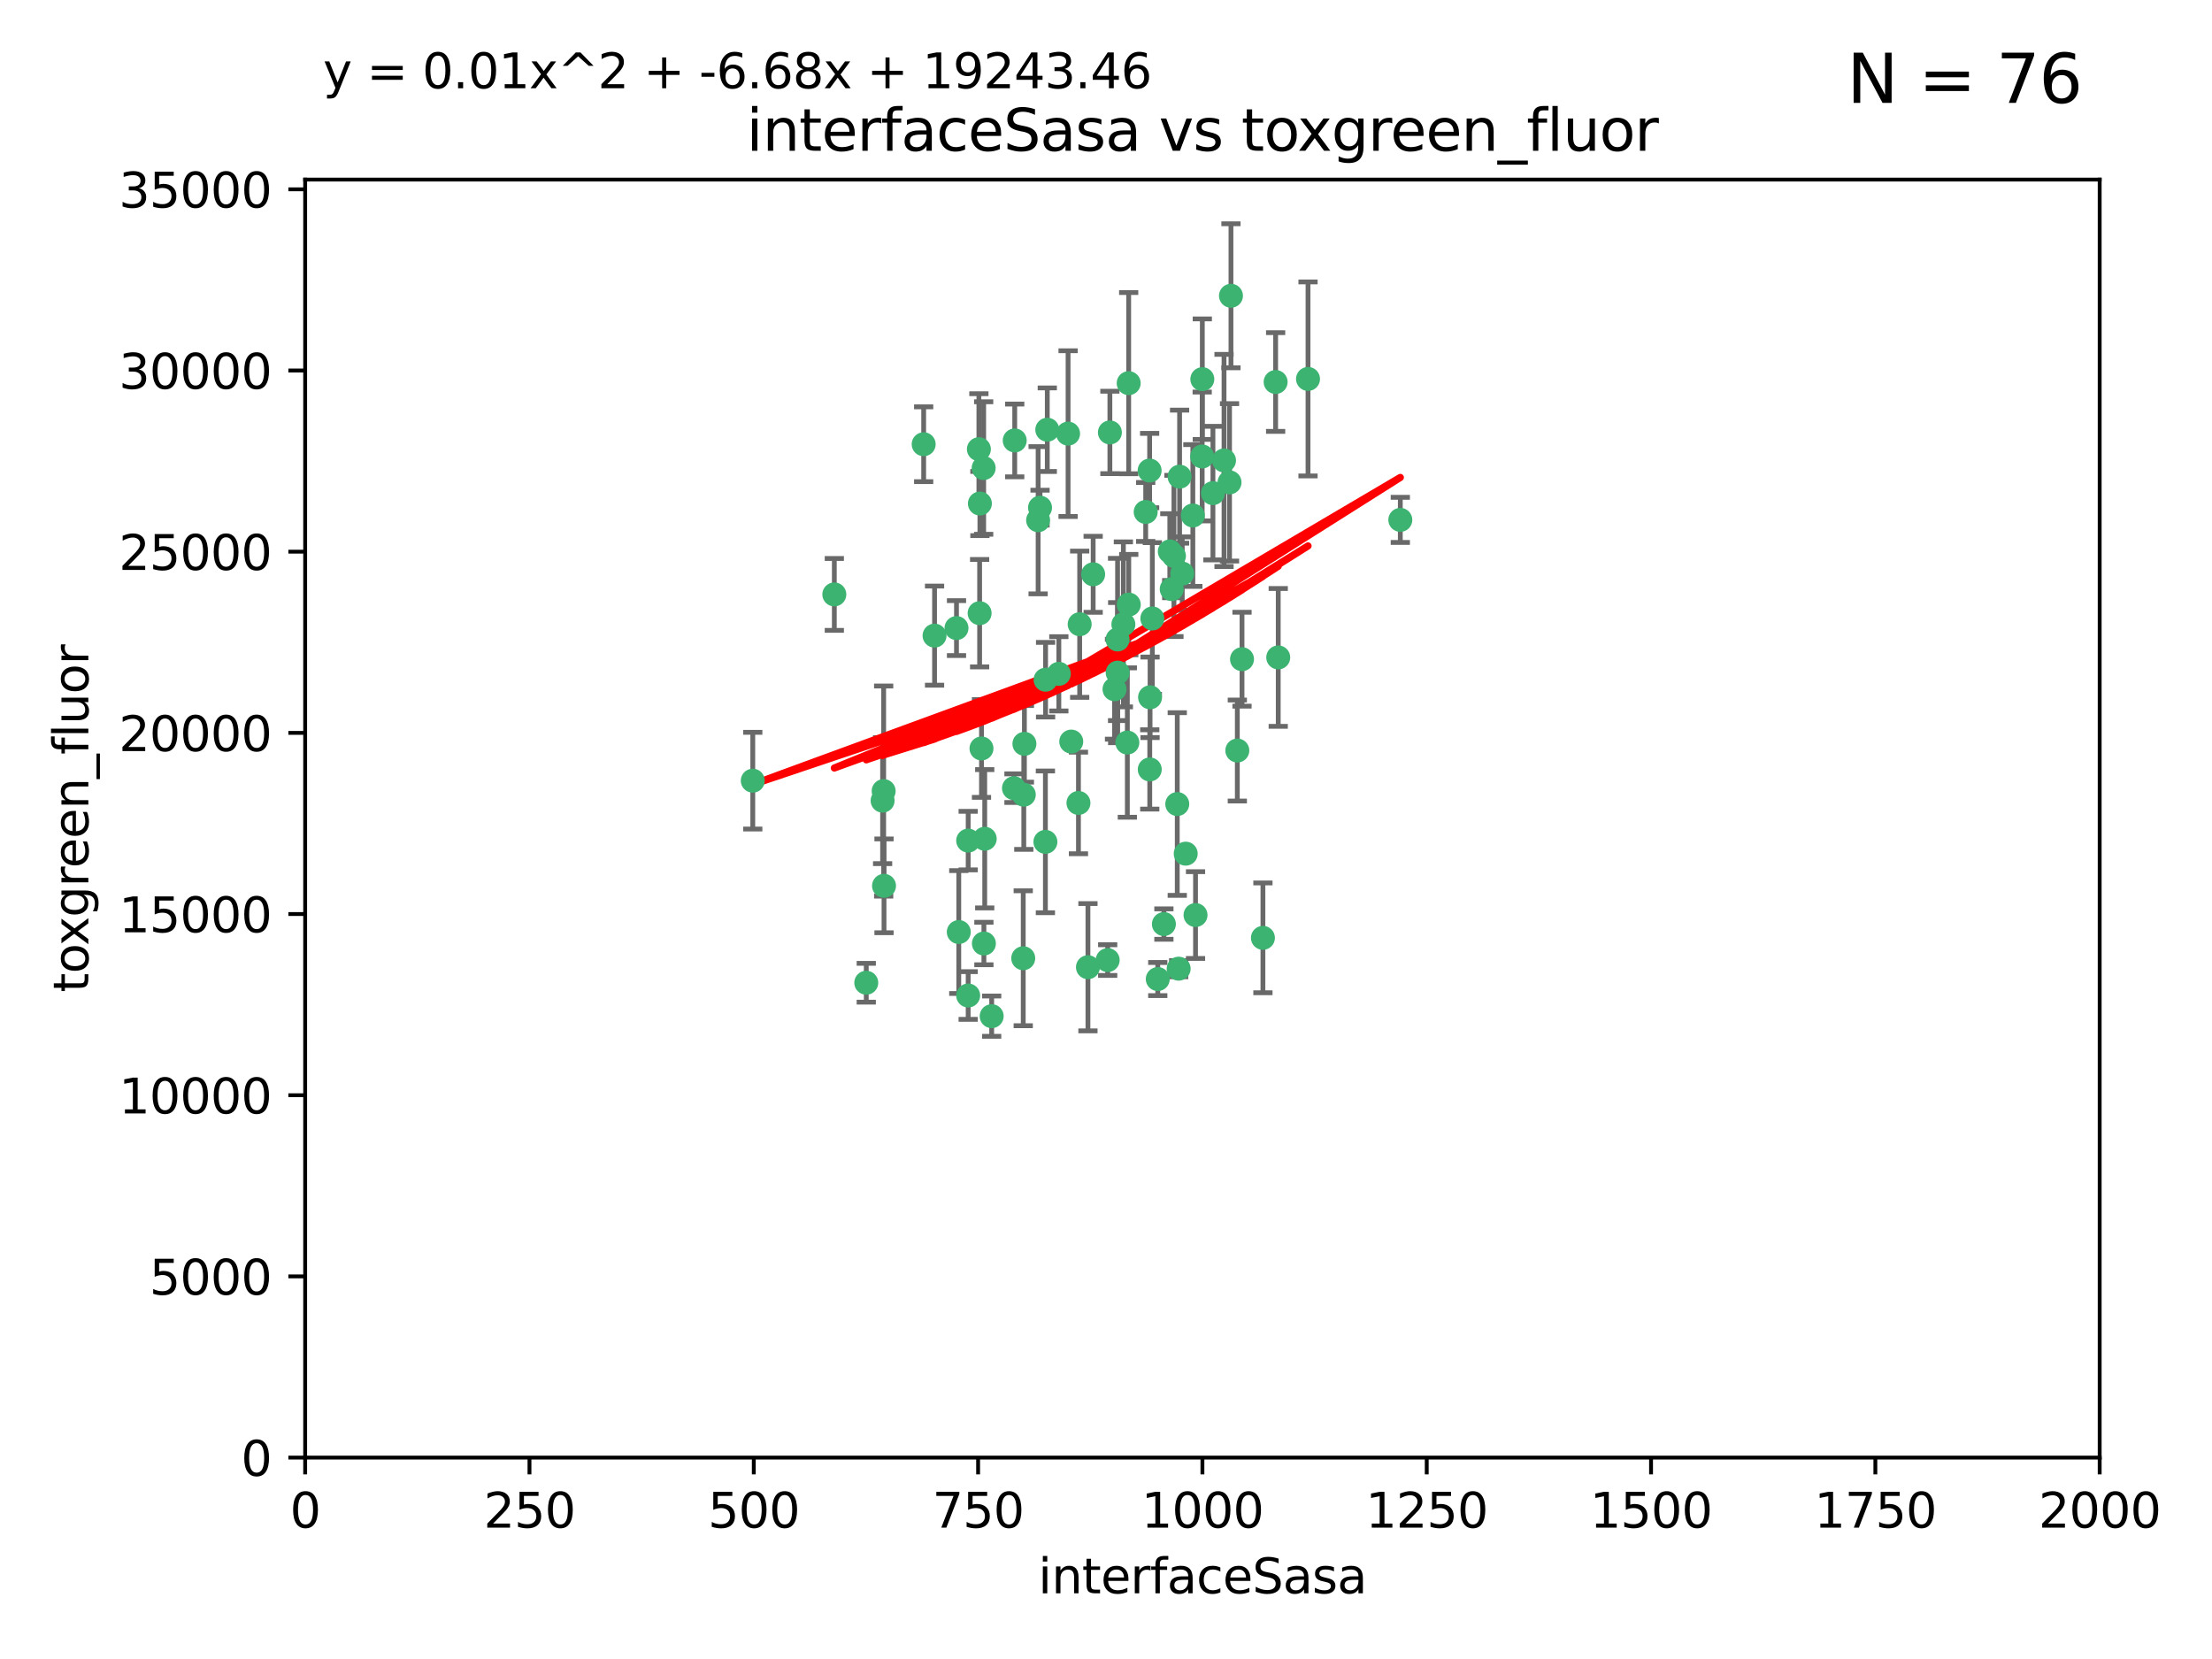 <?xml version="1.0" encoding="utf-8" standalone="no"?>
<!DOCTYPE svg PUBLIC "-//W3C//DTD SVG 1.1//EN"
  "http://www.w3.org/Graphics/SVG/1.1/DTD/svg11.dtd">
<svg xmlns:xlink="http://www.w3.org/1999/xlink" width="460.8pt" height="345.6pt" viewBox="0 0 460.8 345.6" xmlns="http://www.w3.org/2000/svg" version="1.1">
 <defs>
  <style type="text/css">*{stroke-linejoin: round; stroke-linecap: butt}</style>
 </defs>
 <g id="figure_1">
  <g id="patch_1">
   <path d="M 0 345.6 
L 460.8 345.6 
L 460.8 0 
L 0 0 
z
" style="fill: #ffffff"/>
  </g>
  <g id="axes_1">
   <g id="patch_2">
    <path d="M 63.571 303.64 
L 437.4 303.64 
L 437.4 37.411 
L 63.571 37.411 
z
" style="fill: #ffffff"/>
   </g>
   <g id="PathCollection_1">
    <defs>
     <path id="m10dea89a00" d="M 0 1.118 
C 0.297 1.118 0.581 1 0.791 0.791 
C 1 0.581 1.118 0.297 1.118 0 
C 1.118 -0.297 1 -0.581 0.791 -0.791 
C 0.581 -1 0.297 -1.118 0 -1.118 
C -0.297 -1.118 -0.581 -1 -0.791 -0.791 
C -1 -0.581 -1.118 -0.297 -1.118 0 
C -1.118 0.297 -1 0.581 -0.791 0.791 
C -0.581 1 -0.297 1.118 0 1.118 
z
" style="stroke: #3cb371"/>
    </defs>
    <g clip-path="url(#p14301fe928)">
     <use xlink:href="#m10dea89a00" x="243.693" y="114.876" style="fill: #3cb371; stroke: #3cb371"/>
     <use xlink:href="#m10dea89a00" x="272.484" y="78.941" style="fill: #3cb371; stroke: #3cb371"/>
     <use xlink:href="#m10dea89a00" x="239.489" y="98.026" style="fill: #3cb371; stroke: #3cb371"/>
     <use xlink:href="#m10dea89a00" x="250.437" y="95.094" style="fill: #3cb371; stroke: #3cb371"/>
     <use xlink:href="#m10dea89a00" x="266.28" y="136.954" style="fill: #3cb371; stroke: #3cb371"/>
     <use xlink:href="#m10dea89a00" x="218.168" y="89.516" style="fill: #3cb371; stroke: #3cb371"/>
     <use xlink:href="#m10dea89a00" x="265.738" y="79.578" style="fill: #3cb371; stroke: #3cb371"/>
     <use xlink:href="#m10dea89a00" x="254.987" y="95.918" style="fill: #3cb371; stroke: #3cb371"/>
     <use xlink:href="#m10dea89a00" x="246.284" y="119.488" style="fill: #3cb371; stroke: #3cb371"/>
     <use xlink:href="#m10dea89a00" x="252.676" y="102.727" style="fill: #3cb371; stroke: #3cb371"/>
     <use xlink:href="#m10dea89a00" x="244.553" y="115.814" style="fill: #3cb371; stroke: #3cb371"/>
     <use xlink:href="#m10dea89a00" x="240.054" y="128.839" style="fill: #3cb371; stroke: #3cb371"/>
     <use xlink:href="#m10dea89a00" x="258.734" y="137.321" style="fill: #3cb371; stroke: #3cb371"/>
     <use xlink:href="#m10dea89a00" x="256.134" y="100.483" style="fill: #3cb371; stroke: #3cb371"/>
     <use xlink:href="#m10dea89a00" x="211.385" y="91.754" style="fill: #3cb371; stroke: #3cb371"/>
     <use xlink:href="#m10dea89a00" x="235.142" y="125.947" style="fill: #3cb371; stroke: #3cb371"/>
     <use xlink:href="#m10dea89a00" x="234.02" y="130.067" style="fill: #3cb371; stroke: #3cb371"/>
     <use xlink:href="#m10dea89a00" x="223.161" y="154.483" style="fill: #3cb371; stroke: #3cb371"/>
     <use xlink:href="#m10dea89a00" x="248.491" y="107.386" style="fill: #3cb371; stroke: #3cb371"/>
     <use xlink:href="#m10dea89a00" x="238.669" y="106.653" style="fill: #3cb371; stroke: #3cb371"/>
     <use xlink:href="#m10dea89a00" x="227.725" y="119.635" style="fill: #3cb371; stroke: #3cb371"/>
     <use xlink:href="#m10dea89a00" x="235.125" y="79.819" style="fill: #3cb371; stroke: #3cb371"/>
     <use xlink:href="#m10dea89a00" x="244.091" y="122.72" style="fill: #3cb371; stroke: #3cb371"/>
     <use xlink:href="#m10dea89a00" x="241.185" y="203.953" style="fill: #3cb371; stroke: #3cb371"/>
     <use xlink:href="#m10dea89a00" x="231.211" y="90.084" style="fill: #3cb371; stroke: #3cb371"/>
     <use xlink:href="#m10dea89a00" x="213.404" y="154.954" style="fill: #3cb371; stroke: #3cb371"/>
     <use xlink:href="#m10dea89a00" x="204.131" y="104.896" style="fill: #3cb371; stroke: #3cb371"/>
     <use xlink:href="#m10dea89a00" x="245.731" y="99.298" style="fill: #3cb371; stroke: #3cb371"/>
     <use xlink:href="#m10dea89a00" x="257.757" y="156.348" style="fill: #3cb371; stroke: #3cb371"/>
     <use xlink:href="#m10dea89a00" x="216.658" y="105.756" style="fill: #3cb371; stroke: #3cb371"/>
     <use xlink:href="#m10dea89a00" x="204.916" y="97.498" style="fill: #3cb371; stroke: #3cb371"/>
     <use xlink:href="#m10dea89a00" x="192.417" y="92.545" style="fill: #3cb371; stroke: #3cb371"/>
     <use xlink:href="#m10dea89a00" x="213.275" y="165.548" style="fill: #3cb371; stroke: #3cb371"/>
     <use xlink:href="#m10dea89a00" x="222.501" y="90.332" style="fill: #3cb371; stroke: #3cb371"/>
     <use xlink:href="#m10dea89a00" x="206.585" y="211.686" style="fill: #3cb371; stroke: #3cb371"/>
     <use xlink:href="#m10dea89a00" x="291.711" y="108.301" style="fill: #3cb371; stroke: #3cb371"/>
     <use xlink:href="#m10dea89a00" x="224.916" y="130.038" style="fill: #3cb371; stroke: #3cb371"/>
     <use xlink:href="#m10dea89a00" x="230.751" y="200.005" style="fill: #3cb371; stroke: #3cb371"/>
     <use xlink:href="#m10dea89a00" x="250.465" y="78.988" style="fill: #3cb371; stroke: #3cb371"/>
     <use xlink:href="#m10dea89a00" x="199.256" y="130.84" style="fill: #3cb371; stroke: #3cb371"/>
     <use xlink:href="#m10dea89a00" x="204.462" y="155.918" style="fill: #3cb371; stroke: #3cb371"/>
     <use xlink:href="#m10dea89a00" x="201.688" y="207.381" style="fill: #3cb371; stroke: #3cb371"/>
     <use xlink:href="#m10dea89a00" x="213.159" y="199.62" style="fill: #3cb371; stroke: #3cb371"/>
     <use xlink:href="#m10dea89a00" x="217.777" y="175.376" style="fill: #3cb371; stroke: #3cb371"/>
     <use xlink:href="#m10dea89a00" x="216.26" y="108.373" style="fill: #3cb371; stroke: #3cb371"/>
     <use xlink:href="#m10dea89a00" x="220.577" y="140.37" style="fill: #3cb371; stroke: #3cb371"/>
     <use xlink:href="#m10dea89a00" x="203.92" y="93.572" style="fill: #3cb371; stroke: #3cb371"/>
     <use xlink:href="#m10dea89a00" x="204.073" y="127.738" style="fill: #3cb371; stroke: #3cb371"/>
     <use xlink:href="#m10dea89a00" x="224.662" y="167.27" style="fill: #3cb371; stroke: #3cb371"/>
     <use xlink:href="#m10dea89a00" x="239.579" y="145.262" style="fill: #3cb371; stroke: #3cb371"/>
     <use xlink:href="#m10dea89a00" x="232.833" y="140.122" style="fill: #3cb371; stroke: #3cb371"/>
     <use xlink:href="#m10dea89a00" x="263.091" y="195.371" style="fill: #3cb371; stroke: #3cb371"/>
     <use xlink:href="#m10dea89a00" x="256.433" y="61.614" style="fill: #3cb371; stroke: #3cb371"/>
     <use xlink:href="#m10dea89a00" x="249.05" y="190.622" style="fill: #3cb371; stroke: #3cb371"/>
     <use xlink:href="#m10dea89a00" x="194.686" y="132.411" style="fill: #3cb371; stroke: #3cb371"/>
     <use xlink:href="#m10dea89a00" x="183.864" y="166.79" style="fill: #3cb371; stroke: #3cb371"/>
     <use xlink:href="#m10dea89a00" x="245.536" y="201.794" style="fill: #3cb371; stroke: #3cb371"/>
     <use xlink:href="#m10dea89a00" x="180.458" y="204.723" style="fill: #3cb371; stroke: #3cb371"/>
     <use xlink:href="#m10dea89a00" x="211.23" y="164.19" style="fill: #3cb371; stroke: #3cb371"/>
     <use xlink:href="#m10dea89a00" x="232.811" y="133.213" style="fill: #3cb371; stroke: #3cb371"/>
     <use xlink:href="#m10dea89a00" x="239.516" y="160.289" style="fill: #3cb371; stroke: #3cb371"/>
     <use xlink:href="#m10dea89a00" x="204.964" y="196.552" style="fill: #3cb371; stroke: #3cb371"/>
     <use xlink:href="#m10dea89a00" x="247.005" y="177.835" style="fill: #3cb371; stroke: #3cb371"/>
     <use xlink:href="#m10dea89a00" x="205.136" y="174.728" style="fill: #3cb371; stroke: #3cb371"/>
     <use xlink:href="#m10dea89a00" x="217.815" y="141.593" style="fill: #3cb371; stroke: #3cb371"/>
     <use xlink:href="#m10dea89a00" x="201.69" y="175.112" style="fill: #3cb371; stroke: #3cb371"/>
     <use xlink:href="#m10dea89a00" x="199.731" y="194.16" style="fill: #3cb371; stroke: #3cb371"/>
     <use xlink:href="#m10dea89a00" x="234.846" y="154.686" style="fill: #3cb371; stroke: #3cb371"/>
     <use xlink:href="#m10dea89a00" x="242.461" y="192.502" style="fill: #3cb371; stroke: #3cb371"/>
     <use xlink:href="#m10dea89a00" x="184.082" y="164.794" style="fill: #3cb371; stroke: #3cb371"/>
     <use xlink:href="#m10dea89a00" x="232.174" y="143.576" style="fill: #3cb371; stroke: #3cb371"/>
     <use xlink:href="#m10dea89a00" x="156.817" y="162.629" style="fill: #3cb371; stroke: #3cb371"/>
     <use xlink:href="#m10dea89a00" x="245.245" y="167.495" style="fill: #3cb371; stroke: #3cb371"/>
     <use xlink:href="#m10dea89a00" x="173.806" y="123.828" style="fill: #3cb371; stroke: #3cb371"/>
     <use xlink:href="#m10dea89a00" x="226.639" y="201.488" style="fill: #3cb371; stroke: #3cb371"/>
     <use xlink:href="#m10dea89a00" x="184.157" y="184.534" style="fill: #3cb371; stroke: #3cb371"/>
    </g>
   </g>
   <g id="matplotlib.axis_1">
    <g id="xtick_1">
     <g id="line2d_1">
      <defs>
       <path id="m268867f53e" d="M 0 0 
L 0 3.5 
" style="stroke: #000000; stroke-width: 0.8"/>
      </defs>
      <g>
       <use xlink:href="#m268867f53e" x="63.571" y="303.64" style="stroke: #000000; stroke-width: 0.8"/>
      </g>
     </g>
     <g id="text_1">
      <!-- 0 -->
      <g transform="translate(60.39 318.238)scale(0.1 -0.1)">
       <defs>
        <path id="DejaVuSans-30" d="M 2034 4250 
Q 1547 4250 1301 3770 
Q 1056 3291 1056 2328 
Q 1056 1369 1301 889 
Q 1547 409 2034 409 
Q 2525 409 2770 889 
Q 3016 1369 3016 2328 
Q 3016 3291 2770 3770 
Q 2525 4250 2034 4250 
z
M 2034 4750 
Q 2819 4750 3233 4129 
Q 3647 3509 3647 2328 
Q 3647 1150 3233 529 
Q 2819 -91 2034 -91 
Q 1250 -91 836 529 
Q 422 1150 422 2328 
Q 422 3509 836 4129 
Q 1250 4750 2034 4750 
z
" transform="scale(0.016)"/>
       </defs>
       <use xlink:href="#DejaVuSans-30"/>
      </g>
     </g>
    </g>
    <g id="xtick_2">
     <g id="line2d_2">
      <g>
       <use xlink:href="#m268867f53e" x="110.3" y="303.64" style="stroke: #000000; stroke-width: 0.8"/>
      </g>
     </g>
     <g id="text_2">
      <!-- 250 -->
      <g transform="translate(100.756 318.238)scale(0.1 -0.1)">
       <defs>
        <path id="DejaVuSans-32" d="M 1228 531 
L 3431 531 
L 3431 0 
L 469 0 
L 469 531 
Q 828 903 1448 1529 
Q 2069 2156 2228 2338 
Q 2531 2678 2651 2914 
Q 2772 3150 2772 3378 
Q 2772 3750 2511 3984 
Q 2250 4219 1831 4219 
Q 1534 4219 1204 4116 
Q 875 4013 500 3803 
L 500 4441 
Q 881 4594 1212 4672 
Q 1544 4750 1819 4750 
Q 2544 4750 2975 4387 
Q 3406 4025 3406 3419 
Q 3406 3131 3298 2873 
Q 3191 2616 2906 2266 
Q 2828 2175 2409 1742 
Q 1991 1309 1228 531 
z
" transform="scale(0.016)"/>
        <path id="DejaVuSans-35" d="M 691 4666 
L 3169 4666 
L 3169 4134 
L 1269 4134 
L 1269 2991 
Q 1406 3038 1543 3061 
Q 1681 3084 1819 3084 
Q 2600 3084 3056 2656 
Q 3513 2228 3513 1497 
Q 3513 744 3044 326 
Q 2575 -91 1722 -91 
Q 1428 -91 1123 -41 
Q 819 9 494 109 
L 494 744 
Q 775 591 1075 516 
Q 1375 441 1709 441 
Q 2250 441 2565 725 
Q 2881 1009 2881 1497 
Q 2881 1984 2565 2268 
Q 2250 2553 1709 2553 
Q 1456 2553 1204 2497 
Q 953 2441 691 2322 
L 691 4666 
z
" transform="scale(0.016)"/>
       </defs>
       <use xlink:href="#DejaVuSans-32"/>
       <use xlink:href="#DejaVuSans-35" x="63.623"/>
       <use xlink:href="#DejaVuSans-30" x="127.246"/>
      </g>
     </g>
    </g>
    <g id="xtick_3">
     <g id="line2d_3">
      <g>
       <use xlink:href="#m268867f53e" x="157.028" y="303.64" style="stroke: #000000; stroke-width: 0.8"/>
      </g>
     </g>
     <g id="text_3">
      <!-- 500 -->
      <g transform="translate(147.485 318.238)scale(0.1 -0.1)">
       <use xlink:href="#DejaVuSans-35"/>
       <use xlink:href="#DejaVuSans-30" x="63.623"/>
       <use xlink:href="#DejaVuSans-30" x="127.246"/>
      </g>
     </g>
    </g>
    <g id="xtick_4">
     <g id="line2d_4">
      <g>
       <use xlink:href="#m268867f53e" x="203.757" y="303.64" style="stroke: #000000; stroke-width: 0.8"/>
      </g>
     </g>
     <g id="text_4">
      <!-- 750 -->
      <g transform="translate(194.213 318.238)scale(0.1 -0.1)">
       <defs>
        <path id="DejaVuSans-37" d="M 525 4666 
L 3525 4666 
L 3525 4397 
L 1831 0 
L 1172 0 
L 2766 4134 
L 525 4134 
L 525 4666 
z
" transform="scale(0.016)"/>
       </defs>
       <use xlink:href="#DejaVuSans-37"/>
       <use xlink:href="#DejaVuSans-35" x="63.623"/>
       <use xlink:href="#DejaVuSans-30" x="127.246"/>
      </g>
     </g>
    </g>
    <g id="xtick_5">
     <g id="line2d_5">
      <g>
       <use xlink:href="#m268867f53e" x="250.486" y="303.64" style="stroke: #000000; stroke-width: 0.8"/>
      </g>
     </g>
     <g id="text_5">
      <!-- 1000 -->
      <g transform="translate(237.761 318.238)scale(0.1 -0.1)">
       <defs>
        <path id="DejaVuSans-31" d="M 794 531 
L 1825 531 
L 1825 4091 
L 703 3866 
L 703 4441 
L 1819 4666 
L 2450 4666 
L 2450 531 
L 3481 531 
L 3481 0 
L 794 0 
L 794 531 
z
" transform="scale(0.016)"/>
       </defs>
       <use xlink:href="#DejaVuSans-31"/>
       <use xlink:href="#DejaVuSans-30" x="63.623"/>
       <use xlink:href="#DejaVuSans-30" x="127.246"/>
       <use xlink:href="#DejaVuSans-30" x="190.869"/>
      </g>
     </g>
    </g>
    <g id="xtick_6">
     <g id="line2d_6">
      <g>
       <use xlink:href="#m268867f53e" x="297.214" y="303.64" style="stroke: #000000; stroke-width: 0.8"/>
      </g>
     </g>
     <g id="text_6">
      <!-- 1250 -->
      <g transform="translate(284.489 318.238)scale(0.1 -0.1)">
       <use xlink:href="#DejaVuSans-31"/>
       <use xlink:href="#DejaVuSans-32" x="63.623"/>
       <use xlink:href="#DejaVuSans-35" x="127.246"/>
       <use xlink:href="#DejaVuSans-30" x="190.869"/>
      </g>
     </g>
    </g>
    <g id="xtick_7">
     <g id="line2d_7">
      <g>
       <use xlink:href="#m268867f53e" x="343.943" y="303.64" style="stroke: #000000; stroke-width: 0.8"/>
      </g>
     </g>
     <g id="text_7">
      <!-- 1500 -->
      <g transform="translate(331.218 318.238)scale(0.1 -0.1)">
       <use xlink:href="#DejaVuSans-31"/>
       <use xlink:href="#DejaVuSans-35" x="63.623"/>
       <use xlink:href="#DejaVuSans-30" x="127.246"/>
       <use xlink:href="#DejaVuSans-30" x="190.869"/>
      </g>
     </g>
    </g>
    <g id="xtick_8">
     <g id="line2d_8">
      <g>
       <use xlink:href="#m268867f53e" x="390.671" y="303.64" style="stroke: #000000; stroke-width: 0.8"/>
      </g>
     </g>
     <g id="text_8">
      <!-- 1750 -->
      <g transform="translate(377.946 318.238)scale(0.1 -0.1)">
       <use xlink:href="#DejaVuSans-31"/>
       <use xlink:href="#DejaVuSans-37" x="63.623"/>
       <use xlink:href="#DejaVuSans-35" x="127.246"/>
       <use xlink:href="#DejaVuSans-30" x="190.869"/>
      </g>
     </g>
    </g>
    <g id="xtick_9">
     <g id="line2d_9">
      <g>
       <use xlink:href="#m268867f53e" x="437.4" y="303.64" style="stroke: #000000; stroke-width: 0.8"/>
      </g>
     </g>
     <g id="text_9">
      <!-- 2000 -->
      <g transform="translate(424.675 318.238)scale(0.1 -0.1)">
       <use xlink:href="#DejaVuSans-32"/>
       <use xlink:href="#DejaVuSans-30" x="63.623"/>
       <use xlink:href="#DejaVuSans-30" x="127.246"/>
       <use xlink:href="#DejaVuSans-30" x="190.869"/>
      </g>
     </g>
    </g>
    <g id="text_10">
     <!-- interfaceSasa -->
     <g transform="translate(216.279 331.917)scale(0.1 -0.1)">
      <defs>
       <path id="DejaVuSans-69" d="M 603 3500 
L 1178 3500 
L 1178 0 
L 603 0 
L 603 3500 
z
M 603 4863 
L 1178 4863 
L 1178 4134 
L 603 4134 
L 603 4863 
z
" transform="scale(0.016)"/>
       <path id="DejaVuSans-6e" d="M 3513 2113 
L 3513 0 
L 2938 0 
L 2938 2094 
Q 2938 2591 2744 2837 
Q 2550 3084 2163 3084 
Q 1697 3084 1428 2787 
Q 1159 2491 1159 1978 
L 1159 0 
L 581 0 
L 581 3500 
L 1159 3500 
L 1159 2956 
Q 1366 3272 1645 3428 
Q 1925 3584 2291 3584 
Q 2894 3584 3203 3211 
Q 3513 2838 3513 2113 
z
" transform="scale(0.016)"/>
       <path id="DejaVuSans-74" d="M 1172 4494 
L 1172 3500 
L 2356 3500 
L 2356 3053 
L 1172 3053 
L 1172 1153 
Q 1172 725 1289 603 
Q 1406 481 1766 481 
L 2356 481 
L 2356 0 
L 1766 0 
Q 1100 0 847 248 
Q 594 497 594 1153 
L 594 3053 
L 172 3053 
L 172 3500 
L 594 3500 
L 594 4494 
L 1172 4494 
z
" transform="scale(0.016)"/>
       <path id="DejaVuSans-65" d="M 3597 1894 
L 3597 1613 
L 953 1613 
Q 991 1019 1311 708 
Q 1631 397 2203 397 
Q 2534 397 2845 478 
Q 3156 559 3463 722 
L 3463 178 
Q 3153 47 2828 -22 
Q 2503 -91 2169 -91 
Q 1331 -91 842 396 
Q 353 884 353 1716 
Q 353 2575 817 3079 
Q 1281 3584 2069 3584 
Q 2775 3584 3186 3129 
Q 3597 2675 3597 1894 
z
M 3022 2063 
Q 3016 2534 2758 2815 
Q 2500 3097 2075 3097 
Q 1594 3097 1305 2825 
Q 1016 2553 972 2059 
L 3022 2063 
z
" transform="scale(0.016)"/>
       <path id="DejaVuSans-72" d="M 2631 2963 
Q 2534 3019 2420 3045 
Q 2306 3072 2169 3072 
Q 1681 3072 1420 2755 
Q 1159 2438 1159 1844 
L 1159 0 
L 581 0 
L 581 3500 
L 1159 3500 
L 1159 2956 
Q 1341 3275 1631 3429 
Q 1922 3584 2338 3584 
Q 2397 3584 2469 3576 
Q 2541 3569 2628 3553 
L 2631 2963 
z
" transform="scale(0.016)"/>
       <path id="DejaVuSans-66" d="M 2375 4863 
L 2375 4384 
L 1825 4384 
Q 1516 4384 1395 4259 
Q 1275 4134 1275 3809 
L 1275 3500 
L 2222 3500 
L 2222 3053 
L 1275 3053 
L 1275 0 
L 697 0 
L 697 3053 
L 147 3053 
L 147 3500 
L 697 3500 
L 697 3744 
Q 697 4328 969 4595 
Q 1241 4863 1831 4863 
L 2375 4863 
z
" transform="scale(0.016)"/>
       <path id="DejaVuSans-61" d="M 2194 1759 
Q 1497 1759 1228 1600 
Q 959 1441 959 1056 
Q 959 750 1161 570 
Q 1363 391 1709 391 
Q 2188 391 2477 730 
Q 2766 1069 2766 1631 
L 2766 1759 
L 2194 1759 
z
M 3341 1997 
L 3341 0 
L 2766 0 
L 2766 531 
Q 2569 213 2275 61 
Q 1981 -91 1556 -91 
Q 1019 -91 701 211 
Q 384 513 384 1019 
Q 384 1609 779 1909 
Q 1175 2209 1959 2209 
L 2766 2209 
L 2766 2266 
Q 2766 2663 2505 2880 
Q 2244 3097 1772 3097 
Q 1472 3097 1187 3025 
Q 903 2953 641 2809 
L 641 3341 
Q 956 3463 1253 3523 
Q 1550 3584 1831 3584 
Q 2591 3584 2966 3190 
Q 3341 2797 3341 1997 
z
" transform="scale(0.016)"/>
       <path id="DejaVuSans-63" d="M 3122 3366 
L 3122 2828 
Q 2878 2963 2633 3030 
Q 2388 3097 2138 3097 
Q 1578 3097 1268 2742 
Q 959 2388 959 1747 
Q 959 1106 1268 751 
Q 1578 397 2138 397 
Q 2388 397 2633 464 
Q 2878 531 3122 666 
L 3122 134 
Q 2881 22 2623 -34 
Q 2366 -91 2075 -91 
Q 1284 -91 818 406 
Q 353 903 353 1747 
Q 353 2603 823 3093 
Q 1294 3584 2113 3584 
Q 2378 3584 2631 3529 
Q 2884 3475 3122 3366 
z
" transform="scale(0.016)"/>
       <path id="DejaVuSans-53" d="M 3425 4513 
L 3425 3897 
Q 3066 4069 2747 4153 
Q 2428 4238 2131 4238 
Q 1616 4238 1336 4038 
Q 1056 3838 1056 3469 
Q 1056 3159 1242 3001 
Q 1428 2844 1947 2747 
L 2328 2669 
Q 3034 2534 3370 2195 
Q 3706 1856 3706 1288 
Q 3706 609 3251 259 
Q 2797 -91 1919 -91 
Q 1588 -91 1214 -16 
Q 841 59 441 206 
L 441 856 
Q 825 641 1194 531 
Q 1563 422 1919 422 
Q 2459 422 2753 634 
Q 3047 847 3047 1241 
Q 3047 1584 2836 1778 
Q 2625 1972 2144 2069 
L 1759 2144 
Q 1053 2284 737 2584 
Q 422 2884 422 3419 
Q 422 4038 858 4394 
Q 1294 4750 2059 4750 
Q 2388 4750 2728 4690 
Q 3069 4631 3425 4513 
z
" transform="scale(0.016)"/>
       <path id="DejaVuSans-73" d="M 2834 3397 
L 2834 2853 
Q 2591 2978 2328 3040 
Q 2066 3103 1784 3103 
Q 1356 3103 1142 2972 
Q 928 2841 928 2578 
Q 928 2378 1081 2264 
Q 1234 2150 1697 2047 
L 1894 2003 
Q 2506 1872 2764 1633 
Q 3022 1394 3022 966 
Q 3022 478 2636 193 
Q 2250 -91 1575 -91 
Q 1294 -91 989 -36 
Q 684 19 347 128 
L 347 722 
Q 666 556 975 473 
Q 1284 391 1588 391 
Q 1994 391 2212 530 
Q 2431 669 2431 922 
Q 2431 1156 2273 1281 
Q 2116 1406 1581 1522 
L 1381 1569 
Q 847 1681 609 1914 
Q 372 2147 372 2553 
Q 372 3047 722 3315 
Q 1072 3584 1716 3584 
Q 2034 3584 2315 3537 
Q 2597 3491 2834 3397 
z
" transform="scale(0.016)"/>
      </defs>
      <use xlink:href="#DejaVuSans-69"/>
      <use xlink:href="#DejaVuSans-6e" x="27.783"/>
      <use xlink:href="#DejaVuSans-74" x="91.162"/>
      <use xlink:href="#DejaVuSans-65" x="130.371"/>
      <use xlink:href="#DejaVuSans-72" x="191.895"/>
      <use xlink:href="#DejaVuSans-66" x="233.008"/>
      <use xlink:href="#DejaVuSans-61" x="268.213"/>
      <use xlink:href="#DejaVuSans-63" x="329.492"/>
      <use xlink:href="#DejaVuSans-65" x="384.473"/>
      <use xlink:href="#DejaVuSans-53" x="445.996"/>
      <use xlink:href="#DejaVuSans-61" x="509.473"/>
      <use xlink:href="#DejaVuSans-73" x="570.752"/>
      <use xlink:href="#DejaVuSans-61" x="622.852"/>
     </g>
    </g>
   </g>
   <g id="matplotlib.axis_2">
    <g id="ytick_1">
     <g id="line2d_10">
      <defs>
       <path id="m100648fd2a" d="M 0 0 
L -3.5 0 
" style="stroke: #000000; stroke-width: 0.8"/>
      </defs>
      <g>
       <use xlink:href="#m100648fd2a" x="63.571" y="303.64" style="stroke: #000000; stroke-width: 0.8"/>
      </g>
     </g>
     <g id="text_11">
      <!-- 0 -->
      <g transform="translate(50.209 307.439)scale(0.1 -0.1)">
       <use xlink:href="#DejaVuSans-30"/>
      </g>
     </g>
    </g>
    <g id="ytick_2">
     <g id="line2d_11">
      <g>
       <use xlink:href="#m100648fd2a" x="63.571" y="265.897" style="stroke: #000000; stroke-width: 0.8"/>
      </g>
     </g>
     <g id="text_12">
      <!-- 5000 -->
      <g transform="translate(31.121 269.696)scale(0.1 -0.1)">
       <use xlink:href="#DejaVuSans-35"/>
       <use xlink:href="#DejaVuSans-30" x="63.623"/>
       <use xlink:href="#DejaVuSans-30" x="127.246"/>
       <use xlink:href="#DejaVuSans-30" x="190.869"/>
      </g>
     </g>
    </g>
    <g id="ytick_3">
     <g id="line2d_12">
      <g>
       <use xlink:href="#m100648fd2a" x="63.571" y="228.154" style="stroke: #000000; stroke-width: 0.8"/>
      </g>
     </g>
     <g id="text_13">
      <!-- 10000 -->
      <g transform="translate(24.759 231.953)scale(0.1 -0.1)">
       <use xlink:href="#DejaVuSans-31"/>
       <use xlink:href="#DejaVuSans-30" x="63.623"/>
       <use xlink:href="#DejaVuSans-30" x="127.246"/>
       <use xlink:href="#DejaVuSans-30" x="190.869"/>
       <use xlink:href="#DejaVuSans-30" x="254.492"/>
      </g>
     </g>
    </g>
    <g id="ytick_4">
     <g id="line2d_13">
      <g>
       <use xlink:href="#m100648fd2a" x="63.571" y="190.411" style="stroke: #000000; stroke-width: 0.8"/>
      </g>
     </g>
     <g id="text_14">
      <!-- 15000 -->
      <g transform="translate(24.759 194.21)scale(0.1 -0.1)">
       <use xlink:href="#DejaVuSans-31"/>
       <use xlink:href="#DejaVuSans-35" x="63.623"/>
       <use xlink:href="#DejaVuSans-30" x="127.246"/>
       <use xlink:href="#DejaVuSans-30" x="190.869"/>
       <use xlink:href="#DejaVuSans-30" x="254.492"/>
      </g>
     </g>
    </g>
    <g id="ytick_5">
     <g id="line2d_14">
      <g>
       <use xlink:href="#m100648fd2a" x="63.571" y="152.668" style="stroke: #000000; stroke-width: 0.8"/>
      </g>
     </g>
     <g id="text_15">
      <!-- 20000 -->
      <g transform="translate(24.759 156.467)scale(0.1 -0.1)">
       <use xlink:href="#DejaVuSans-32"/>
       <use xlink:href="#DejaVuSans-30" x="63.623"/>
       <use xlink:href="#DejaVuSans-30" x="127.246"/>
       <use xlink:href="#DejaVuSans-30" x="190.869"/>
       <use xlink:href="#DejaVuSans-30" x="254.492"/>
      </g>
     </g>
    </g>
    <g id="ytick_6">
     <g id="line2d_15">
      <g>
       <use xlink:href="#m100648fd2a" x="63.571" y="114.925" style="stroke: #000000; stroke-width: 0.8"/>
      </g>
     </g>
     <g id="text_16">
      <!-- 25000 -->
      <g transform="translate(24.759 118.724)scale(0.1 -0.1)">
       <use xlink:href="#DejaVuSans-32"/>
       <use xlink:href="#DejaVuSans-35" x="63.623"/>
       <use xlink:href="#DejaVuSans-30" x="127.246"/>
       <use xlink:href="#DejaVuSans-30" x="190.869"/>
       <use xlink:href="#DejaVuSans-30" x="254.492"/>
      </g>
     </g>
    </g>
    <g id="ytick_7">
     <g id="line2d_16">
      <g>
       <use xlink:href="#m100648fd2a" x="63.571" y="77.181" style="stroke: #000000; stroke-width: 0.8"/>
      </g>
     </g>
     <g id="text_17">
      <!-- 30000 -->
      <g transform="translate(24.759 80.981)scale(0.1 -0.1)">
       <defs>
        <path id="DejaVuSans-33" d="M 2597 2516 
Q 3050 2419 3304 2112 
Q 3559 1806 3559 1356 
Q 3559 666 3084 287 
Q 2609 -91 1734 -91 
Q 1441 -91 1130 -33 
Q 819 25 488 141 
L 488 750 
Q 750 597 1062 519 
Q 1375 441 1716 441 
Q 2309 441 2620 675 
Q 2931 909 2931 1356 
Q 2931 1769 2642 2001 
Q 2353 2234 1838 2234 
L 1294 2234 
L 1294 2753 
L 1863 2753 
Q 2328 2753 2575 2939 
Q 2822 3125 2822 3475 
Q 2822 3834 2567 4026 
Q 2313 4219 1838 4219 
Q 1578 4219 1281 4162 
Q 984 4106 628 3988 
L 628 4550 
Q 988 4650 1302 4700 
Q 1616 4750 1894 4750 
Q 2613 4750 3031 4423 
Q 3450 4097 3450 3541 
Q 3450 3153 3228 2886 
Q 3006 2619 2597 2516 
z
" transform="scale(0.016)"/>
       </defs>
       <use xlink:href="#DejaVuSans-33"/>
       <use xlink:href="#DejaVuSans-30" x="63.623"/>
       <use xlink:href="#DejaVuSans-30" x="127.246"/>
       <use xlink:href="#DejaVuSans-30" x="190.869"/>
       <use xlink:href="#DejaVuSans-30" x="254.492"/>
      </g>
     </g>
    </g>
    <g id="ytick_8">
     <g id="line2d_17">
      <g>
       <use xlink:href="#m100648fd2a" x="63.571" y="39.438" style="stroke: #000000; stroke-width: 0.8"/>
      </g>
     </g>
     <g id="text_18">
      <!-- 35000 -->
      <g transform="translate(24.759 43.238)scale(0.1 -0.1)">
       <use xlink:href="#DejaVuSans-33"/>
       <use xlink:href="#DejaVuSans-35" x="63.623"/>
       <use xlink:href="#DejaVuSans-30" x="127.246"/>
       <use xlink:href="#DejaVuSans-30" x="190.869"/>
       <use xlink:href="#DejaVuSans-30" x="254.492"/>
      </g>
     </g>
    </g>
    <g id="text_19">
     <!-- toxgreen_fluor -->
     <g transform="translate(18.401 206.72)rotate(-90)scale(0.1 -0.1)">
      <defs>
       <path id="DejaVuSans-6f" d="M 1959 3097 
Q 1497 3097 1228 2736 
Q 959 2375 959 1747 
Q 959 1119 1226 758 
Q 1494 397 1959 397 
Q 2419 397 2687 759 
Q 2956 1122 2956 1747 
Q 2956 2369 2687 2733 
Q 2419 3097 1959 3097 
z
M 1959 3584 
Q 2709 3584 3137 3096 
Q 3566 2609 3566 1747 
Q 3566 888 3137 398 
Q 2709 -91 1959 -91 
Q 1206 -91 779 398 
Q 353 888 353 1747 
Q 353 2609 779 3096 
Q 1206 3584 1959 3584 
z
" transform="scale(0.016)"/>
       <path id="DejaVuSans-78" d="M 3513 3500 
L 2247 1797 
L 3578 0 
L 2900 0 
L 1881 1375 
L 863 0 
L 184 0 
L 1544 1831 
L 300 3500 
L 978 3500 
L 1906 2253 
L 2834 3500 
L 3513 3500 
z
" transform="scale(0.016)"/>
       <path id="DejaVuSans-67" d="M 2906 1791 
Q 2906 2416 2648 2759 
Q 2391 3103 1925 3103 
Q 1463 3103 1205 2759 
Q 947 2416 947 1791 
Q 947 1169 1205 825 
Q 1463 481 1925 481 
Q 2391 481 2648 825 
Q 2906 1169 2906 1791 
z
M 3481 434 
Q 3481 -459 3084 -895 
Q 2688 -1331 1869 -1331 
Q 1566 -1331 1297 -1286 
Q 1028 -1241 775 -1147 
L 775 -588 
Q 1028 -725 1275 -790 
Q 1522 -856 1778 -856 
Q 2344 -856 2625 -561 
Q 2906 -266 2906 331 
L 2906 616 
Q 2728 306 2450 153 
Q 2172 0 1784 0 
Q 1141 0 747 490 
Q 353 981 353 1791 
Q 353 2603 747 3093 
Q 1141 3584 1784 3584 
Q 2172 3584 2450 3431 
Q 2728 3278 2906 2969 
L 2906 3500 
L 3481 3500 
L 3481 434 
z
" transform="scale(0.016)"/>
       <path id="DejaVuSans-5f" d="M 3263 -1063 
L 3263 -1509 
L -63 -1509 
L -63 -1063 
L 3263 -1063 
z
" transform="scale(0.016)"/>
       <path id="DejaVuSans-6c" d="M 603 4863 
L 1178 4863 
L 1178 0 
L 603 0 
L 603 4863 
z
" transform="scale(0.016)"/>
       <path id="DejaVuSans-75" d="M 544 1381 
L 544 3500 
L 1119 3500 
L 1119 1403 
Q 1119 906 1312 657 
Q 1506 409 1894 409 
Q 2359 409 2629 706 
Q 2900 1003 2900 1516 
L 2900 3500 
L 3475 3500 
L 3475 0 
L 2900 0 
L 2900 538 
Q 2691 219 2414 64 
Q 2138 -91 1772 -91 
Q 1169 -91 856 284 
Q 544 659 544 1381 
z
M 1991 3584 
L 1991 3584 
z
" transform="scale(0.016)"/>
      </defs>
      <use xlink:href="#DejaVuSans-74"/>
      <use xlink:href="#DejaVuSans-6f" x="39.209"/>
      <use xlink:href="#DejaVuSans-78" x="97.266"/>
      <use xlink:href="#DejaVuSans-67" x="156.445"/>
      <use xlink:href="#DejaVuSans-72" x="219.922"/>
      <use xlink:href="#DejaVuSans-65" x="258.785"/>
      <use xlink:href="#DejaVuSans-65" x="320.309"/>
      <use xlink:href="#DejaVuSans-6e" x="381.832"/>
      <use xlink:href="#DejaVuSans-5f" x="445.211"/>
      <use xlink:href="#DejaVuSans-66" x="495.211"/>
      <use xlink:href="#DejaVuSans-6c" x="530.416"/>
      <use xlink:href="#DejaVuSans-75" x="558.199"/>
      <use xlink:href="#DejaVuSans-6f" x="621.578"/>
      <use xlink:href="#DejaVuSans-72" x="682.76"/>
     </g>
    </g>
   </g>
   <g id="LineCollection_1">
    <path d="M 243.693 122.737 
L 243.693 107.014 
" clip-path="url(#p14301fe928)" style="fill: none; stroke: #696969"/>
    <path d="M 272.484 99.149 
L 272.484 58.733 
" clip-path="url(#p14301fe928)" style="fill: none; stroke: #696969"/>
    <path d="M 239.489 105.772 
L 239.489 90.281 
" clip-path="url(#p14301fe928)" style="fill: none; stroke: #696969"/>
    <path d="M 250.437 108.514 
L 250.437 81.675 
" clip-path="url(#p14301fe928)" style="fill: none; stroke: #696969"/>
    <path d="M 266.28 151.309 
L 266.28 122.599 
" clip-path="url(#p14301fe928)" style="fill: none; stroke: #696969"/>
    <path d="M 218.168 98.217 
L 218.168 80.815 
" clip-path="url(#p14301fe928)" style="fill: none; stroke: #696969"/>
    <path d="M 265.738 89.863 
L 265.738 69.294 
" clip-path="url(#p14301fe928)" style="fill: none; stroke: #696969"/>
    <path d="M 254.987 118.013 
L 254.987 73.824 
" clip-path="url(#p14301fe928)" style="fill: none; stroke: #696969"/>
    <path d="M 246.284 127.133 
L 246.284 111.844 
" clip-path="url(#p14301fe928)" style="fill: none; stroke: #696969"/>
    <path d="M 252.676 116.638 
L 252.676 88.815 
" clip-path="url(#p14301fe928)" style="fill: none; stroke: #696969"/>
    <path d="M 244.553 132.604 
L 244.553 99.024 
" clip-path="url(#p14301fe928)" style="fill: none; stroke: #696969"/>
    <path d="M 240.054 144.637 
L 240.054 113.041 
" clip-path="url(#p14301fe928)" style="fill: none; stroke: #696969"/>
    <path d="M 258.734 147.102 
L 258.734 127.541 
" clip-path="url(#p14301fe928)" style="fill: none; stroke: #696969"/>
    <path d="M 256.134 116.878 
L 256.134 84.088 
" clip-path="url(#p14301fe928)" style="fill: none; stroke: #696969"/>
    <path d="M 211.385 99.334 
L 211.385 84.174 
" clip-path="url(#p14301fe928)" style="fill: none; stroke: #696969"/>
    <path d="M 235.142 136.397 
L 235.142 115.497 
" clip-path="url(#p14301fe928)" style="fill: none; stroke: #696969"/>
    <path d="M 234.02 147.25 
L 234.02 112.885 
" clip-path="url(#p14301fe928)" style="fill: none; stroke: #696969"/>
    <path d="M 223.161 155.048 
L 223.161 153.918 
" clip-path="url(#p14301fe928)" style="fill: none; stroke: #696969"/>
    <path d="M 248.491 122.155 
L 248.491 92.617 
" clip-path="url(#p14301fe928)" style="fill: none; stroke: #696969"/>
    <path d="M 238.669 112.792 
L 238.669 100.514 
" clip-path="url(#p14301fe928)" style="fill: none; stroke: #696969"/>
    <path d="M 227.725 127.554 
L 227.725 111.717 
" clip-path="url(#p14301fe928)" style="fill: none; stroke: #696969"/>
    <path d="M 235.125 98.693 
L 235.125 60.945 
" clip-path="url(#p14301fe928)" style="fill: none; stroke: #696969"/>
    <path d="M 244.091 124.514 
L 244.091 120.926 
" clip-path="url(#p14301fe928)" style="fill: none; stroke: #696969"/>
    <path d="M 241.185 207.405 
L 241.185 200.501 
" clip-path="url(#p14301fe928)" style="fill: none; stroke: #696969"/>
    <path d="M 231.211 98.668 
L 231.211 81.501 
" clip-path="url(#p14301fe928)" style="fill: none; stroke: #696969"/>
    <path d="M 213.404 162.929 
L 213.404 146.979 
" clip-path="url(#p14301fe928)" style="fill: none; stroke: #696969"/>
    <path d="M 204.131 111.578 
L 204.131 98.214 
" clip-path="url(#p14301fe928)" style="fill: none; stroke: #696969"/>
    <path d="M 245.731 113.157 
L 245.731 85.439 
" clip-path="url(#p14301fe928)" style="fill: none; stroke: #696969"/>
    <path d="M 257.757 166.868 
L 257.757 145.829 
" clip-path="url(#p14301fe928)" style="fill: none; stroke: #696969"/>
    <path d="M 216.658 109.392 
L 216.658 102.12 
" clip-path="url(#p14301fe928)" style="fill: none; stroke: #696969"/>
    <path d="M 204.916 111.302 
L 204.916 83.693 
" clip-path="url(#p14301fe928)" style="fill: none; stroke: #696969"/>
    <path d="M 192.417 100.341 
L 192.417 84.749 
" clip-path="url(#p14301fe928)" style="fill: none; stroke: #696969"/>
    <path d="M 213.275 176.939 
L 213.275 154.157 
" clip-path="url(#p14301fe928)" style="fill: none; stroke: #696969"/>
    <path d="M 222.501 107.592 
L 222.501 73.071 
" clip-path="url(#p14301fe928)" style="fill: none; stroke: #696969"/>
    <path d="M 206.585 215.883 
L 206.585 207.488 
" clip-path="url(#p14301fe928)" style="fill: none; stroke: #696969"/>
    <path d="M 291.711 113.001 
L 291.711 103.601 
" clip-path="url(#p14301fe928)" style="fill: none; stroke: #696969"/>
    <path d="M 224.916 145.27 
L 224.916 114.805 
" clip-path="url(#p14301fe928)" style="fill: none; stroke: #696969"/>
    <path d="M 230.751 203.204 
L 230.751 196.806 
" clip-path="url(#p14301fe928)" style="fill: none; stroke: #696969"/>
    <path d="M 250.465 91.541 
L 250.465 66.434 
" clip-path="url(#p14301fe928)" style="fill: none; stroke: #696969"/>
    <path d="M 199.256 136.561 
L 199.256 125.12 
" clip-path="url(#p14301fe928)" style="fill: none; stroke: #696969"/>
    <path d="M 204.462 166.104 
L 204.462 145.732 
" clip-path="url(#p14301fe928)" style="fill: none; stroke: #696969"/>
    <path d="M 201.688 212.35 
L 201.688 202.411 
" clip-path="url(#p14301fe928)" style="fill: none; stroke: #696969"/>
    <path d="M 213.159 213.675 
L 213.159 185.565 
" clip-path="url(#p14301fe928)" style="fill: none; stroke: #696969"/>
    <path d="M 217.777 190.142 
L 217.777 160.609 
" clip-path="url(#p14301fe928)" style="fill: none; stroke: #696969"/>
    <path d="M 216.26 123.707 
L 216.26 93.039 
" clip-path="url(#p14301fe928)" style="fill: none; stroke: #696969"/>
    <path d="M 220.577 148.106 
L 220.577 132.634 
" clip-path="url(#p14301fe928)" style="fill: none; stroke: #696969"/>
    <path d="M 203.92 105.129 
L 203.92 82.016 
" clip-path="url(#p14301fe928)" style="fill: none; stroke: #696969"/>
    <path d="M 204.073 138.926 
L 204.073 116.549 
" clip-path="url(#p14301fe928)" style="fill: none; stroke: #696969"/>
    <path d="M 224.662 177.849 
L 224.662 156.691 
" clip-path="url(#p14301fe928)" style="fill: none; stroke: #696969"/>
    <path d="M 239.579 153.647 
L 239.579 136.877 
" clip-path="url(#p14301fe928)" style="fill: none; stroke: #696969"/>
    <path d="M 232.833 154.719 
L 232.833 125.526 
" clip-path="url(#p14301fe928)" style="fill: none; stroke: #696969"/>
    <path d="M 263.091 206.807 
L 263.091 183.935 
" clip-path="url(#p14301fe928)" style="fill: none; stroke: #696969"/>
    <path d="M 256.433 76.614 
L 256.433 46.614 
" clip-path="url(#p14301fe928)" style="fill: none; stroke: #696969"/>
    <path d="M 249.05 199.661 
L 249.05 181.584 
" clip-path="url(#p14301fe928)" style="fill: none; stroke: #696969"/>
    <path d="M 194.686 142.738 
L 194.686 122.084 
" clip-path="url(#p14301fe928)" style="fill: none; stroke: #696969"/>
    <path d="M 183.864 179.908 
L 183.864 153.671 
" clip-path="url(#p14301fe928)" style="fill: none; stroke: #696969"/>
    <path d="M 245.536 203.481 
L 245.536 200.106 
" clip-path="url(#p14301fe928)" style="fill: none; stroke: #696969"/>
    <path d="M 180.458 208.763 
L 180.458 200.682 
" clip-path="url(#p14301fe928)" style="fill: none; stroke: #696969"/>
    <path d="M 211.23 167.175 
L 211.23 161.206 
" clip-path="url(#p14301fe928)" style="fill: none; stroke: #696969"/>
    <path d="M 232.811 150.11 
L 232.811 116.316 
" clip-path="url(#p14301fe928)" style="fill: none; stroke: #696969"/>
    <path d="M 239.516 168.551 
L 239.516 152.026 
" clip-path="url(#p14301fe928)" style="fill: none; stroke: #696969"/>
    <path d="M 204.964 200.974 
L 204.964 192.13 
" clip-path="url(#p14301fe928)" style="fill: none; stroke: #696969"/>
    <path d="M 247.005 178.539 
L 247.005 177.132 
" clip-path="url(#p14301fe928)" style="fill: none; stroke: #696969"/>
    <path d="M 205.136 189.135 
L 205.136 160.322 
" clip-path="url(#p14301fe928)" style="fill: none; stroke: #696969"/>
    <path d="M 217.815 149.363 
L 217.815 133.823 
" clip-path="url(#p14301fe928)" style="fill: none; stroke: #696969"/>
    <path d="M 201.69 181.212 
L 201.69 169.013 
" clip-path="url(#p14301fe928)" style="fill: none; stroke: #696969"/>
    <path d="M 199.731 206.958 
L 199.731 181.362 
" clip-path="url(#p14301fe928)" style="fill: none; stroke: #696969"/>
    <path d="M 234.846 170.247 
L 234.846 139.125 
" clip-path="url(#p14301fe928)" style="fill: none; stroke: #696969"/>
    <path d="M 242.461 195.669 
L 242.461 189.335 
" clip-path="url(#p14301fe928)" style="fill: none; stroke: #696969"/>
    <path d="M 184.082 186.68 
L 184.082 142.908 
" clip-path="url(#p14301fe928)" style="fill: none; stroke: #696969"/>
    <path d="M 232.174 153.98 
L 232.174 133.171 
" clip-path="url(#p14301fe928)" style="fill: none; stroke: #696969"/>
    <path d="M 156.817 172.703 
L 156.817 152.555 
" clip-path="url(#p14301fe928)" style="fill: none; stroke: #696969"/>
    <path d="M 245.245 186.519 
L 245.245 148.47 
" clip-path="url(#p14301fe928)" style="fill: none; stroke: #696969"/>
    <path d="M 173.806 131.314 
L 173.806 116.343 
" clip-path="url(#p14301fe928)" style="fill: none; stroke: #696969"/>
    <path d="M 226.639 214.744 
L 226.639 188.233 
" clip-path="url(#p14301fe928)" style="fill: none; stroke: #696969"/>
    <path d="M 184.157 194.3 
L 184.157 174.769 
" clip-path="url(#p14301fe928)" style="fill: none; stroke: #696969"/>
   </g>
   <g id="line2d_18">
    <defs>
     <path id="md9d5d355f4" d="M 2 0 
L -2 -0 
" style="stroke: #696969"/>
    </defs>
    <g clip-path="url(#p14301fe928)">
     <use xlink:href="#md9d5d355f4" x="243.693" y="122.737" style="fill: #696969; stroke: #696969"/>
     <use xlink:href="#md9d5d355f4" x="272.484" y="99.149" style="fill: #696969; stroke: #696969"/>
     <use xlink:href="#md9d5d355f4" x="239.489" y="105.772" style="fill: #696969; stroke: #696969"/>
     <use xlink:href="#md9d5d355f4" x="250.437" y="108.514" style="fill: #696969; stroke: #696969"/>
     <use xlink:href="#md9d5d355f4" x="266.28" y="151.309" style="fill: #696969; stroke: #696969"/>
     <use xlink:href="#md9d5d355f4" x="218.168" y="98.217" style="fill: #696969; stroke: #696969"/>
     <use xlink:href="#md9d5d355f4" x="265.738" y="89.863" style="fill: #696969; stroke: #696969"/>
     <use xlink:href="#md9d5d355f4" x="254.987" y="118.013" style="fill: #696969; stroke: #696969"/>
     <use xlink:href="#md9d5d355f4" x="246.284" y="127.133" style="fill: #696969; stroke: #696969"/>
     <use xlink:href="#md9d5d355f4" x="252.676" y="116.638" style="fill: #696969; stroke: #696969"/>
     <use xlink:href="#md9d5d355f4" x="244.553" y="132.604" style="fill: #696969; stroke: #696969"/>
     <use xlink:href="#md9d5d355f4" x="240.054" y="144.637" style="fill: #696969; stroke: #696969"/>
     <use xlink:href="#md9d5d355f4" x="258.734" y="147.102" style="fill: #696969; stroke: #696969"/>
     <use xlink:href="#md9d5d355f4" x="256.134" y="116.878" style="fill: #696969; stroke: #696969"/>
     <use xlink:href="#md9d5d355f4" x="211.385" y="99.334" style="fill: #696969; stroke: #696969"/>
     <use xlink:href="#md9d5d355f4" x="235.142" y="136.397" style="fill: #696969; stroke: #696969"/>
     <use xlink:href="#md9d5d355f4" x="234.02" y="147.25" style="fill: #696969; stroke: #696969"/>
     <use xlink:href="#md9d5d355f4" x="223.161" y="155.048" style="fill: #696969; stroke: #696969"/>
     <use xlink:href="#md9d5d355f4" x="248.491" y="122.155" style="fill: #696969; stroke: #696969"/>
     <use xlink:href="#md9d5d355f4" x="238.669" y="112.792" style="fill: #696969; stroke: #696969"/>
     <use xlink:href="#md9d5d355f4" x="227.725" y="127.554" style="fill: #696969; stroke: #696969"/>
     <use xlink:href="#md9d5d355f4" x="235.125" y="98.693" style="fill: #696969; stroke: #696969"/>
     <use xlink:href="#md9d5d355f4" x="244.091" y="124.514" style="fill: #696969; stroke: #696969"/>
     <use xlink:href="#md9d5d355f4" x="241.185" y="207.405" style="fill: #696969; stroke: #696969"/>
     <use xlink:href="#md9d5d355f4" x="231.211" y="98.668" style="fill: #696969; stroke: #696969"/>
     <use xlink:href="#md9d5d355f4" x="213.404" y="162.929" style="fill: #696969; stroke: #696969"/>
     <use xlink:href="#md9d5d355f4" x="204.131" y="111.578" style="fill: #696969; stroke: #696969"/>
     <use xlink:href="#md9d5d355f4" x="245.731" y="113.157" style="fill: #696969; stroke: #696969"/>
     <use xlink:href="#md9d5d355f4" x="257.757" y="166.868" style="fill: #696969; stroke: #696969"/>
     <use xlink:href="#md9d5d355f4" x="216.658" y="109.392" style="fill: #696969; stroke: #696969"/>
     <use xlink:href="#md9d5d355f4" x="204.916" y="111.302" style="fill: #696969; stroke: #696969"/>
     <use xlink:href="#md9d5d355f4" x="192.417" y="100.341" style="fill: #696969; stroke: #696969"/>
     <use xlink:href="#md9d5d355f4" x="213.275" y="176.939" style="fill: #696969; stroke: #696969"/>
     <use xlink:href="#md9d5d355f4" x="222.501" y="107.592" style="fill: #696969; stroke: #696969"/>
     <use xlink:href="#md9d5d355f4" x="206.585" y="215.883" style="fill: #696969; stroke: #696969"/>
     <use xlink:href="#md9d5d355f4" x="291.711" y="113.001" style="fill: #696969; stroke: #696969"/>
     <use xlink:href="#md9d5d355f4" x="224.916" y="145.27" style="fill: #696969; stroke: #696969"/>
     <use xlink:href="#md9d5d355f4" x="230.751" y="203.204" style="fill: #696969; stroke: #696969"/>
     <use xlink:href="#md9d5d355f4" x="250.465" y="91.541" style="fill: #696969; stroke: #696969"/>
     <use xlink:href="#md9d5d355f4" x="199.256" y="136.561" style="fill: #696969; stroke: #696969"/>
     <use xlink:href="#md9d5d355f4" x="204.462" y="166.104" style="fill: #696969; stroke: #696969"/>
     <use xlink:href="#md9d5d355f4" x="201.688" y="212.35" style="fill: #696969; stroke: #696969"/>
     <use xlink:href="#md9d5d355f4" x="213.159" y="213.675" style="fill: #696969; stroke: #696969"/>
     <use xlink:href="#md9d5d355f4" x="217.777" y="190.142" style="fill: #696969; stroke: #696969"/>
     <use xlink:href="#md9d5d355f4" x="216.26" y="123.707" style="fill: #696969; stroke: #696969"/>
     <use xlink:href="#md9d5d355f4" x="220.577" y="148.106" style="fill: #696969; stroke: #696969"/>
     <use xlink:href="#md9d5d355f4" x="203.92" y="105.129" style="fill: #696969; stroke: #696969"/>
     <use xlink:href="#md9d5d355f4" x="204.073" y="138.926" style="fill: #696969; stroke: #696969"/>
     <use xlink:href="#md9d5d355f4" x="224.662" y="177.849" style="fill: #696969; stroke: #696969"/>
     <use xlink:href="#md9d5d355f4" x="239.579" y="153.647" style="fill: #696969; stroke: #696969"/>
     <use xlink:href="#md9d5d355f4" x="232.833" y="154.719" style="fill: #696969; stroke: #696969"/>
     <use xlink:href="#md9d5d355f4" x="263.091" y="206.807" style="fill: #696969; stroke: #696969"/>
     <use xlink:href="#md9d5d355f4" x="256.433" y="76.614" style="fill: #696969; stroke: #696969"/>
     <use xlink:href="#md9d5d355f4" x="249.05" y="199.661" style="fill: #696969; stroke: #696969"/>
     <use xlink:href="#md9d5d355f4" x="194.686" y="142.738" style="fill: #696969; stroke: #696969"/>
     <use xlink:href="#md9d5d355f4" x="183.864" y="179.908" style="fill: #696969; stroke: #696969"/>
     <use xlink:href="#md9d5d355f4" x="245.536" y="203.481" style="fill: #696969; stroke: #696969"/>
     <use xlink:href="#md9d5d355f4" x="180.458" y="208.763" style="fill: #696969; stroke: #696969"/>
     <use xlink:href="#md9d5d355f4" x="211.23" y="167.175" style="fill: #696969; stroke: #696969"/>
     <use xlink:href="#md9d5d355f4" x="232.811" y="150.11" style="fill: #696969; stroke: #696969"/>
     <use xlink:href="#md9d5d355f4" x="239.516" y="168.551" style="fill: #696969; stroke: #696969"/>
     <use xlink:href="#md9d5d355f4" x="204.964" y="200.974" style="fill: #696969; stroke: #696969"/>
     <use xlink:href="#md9d5d355f4" x="247.005" y="178.539" style="fill: #696969; stroke: #696969"/>
     <use xlink:href="#md9d5d355f4" x="205.136" y="189.135" style="fill: #696969; stroke: #696969"/>
     <use xlink:href="#md9d5d355f4" x="217.815" y="149.363" style="fill: #696969; stroke: #696969"/>
     <use xlink:href="#md9d5d355f4" x="201.69" y="181.212" style="fill: #696969; stroke: #696969"/>
     <use xlink:href="#md9d5d355f4" x="199.731" y="206.958" style="fill: #696969; stroke: #696969"/>
     <use xlink:href="#md9d5d355f4" x="234.846" y="170.247" style="fill: #696969; stroke: #696969"/>
     <use xlink:href="#md9d5d355f4" x="242.461" y="195.669" style="fill: #696969; stroke: #696969"/>
     <use xlink:href="#md9d5d355f4" x="184.082" y="186.68" style="fill: #696969; stroke: #696969"/>
     <use xlink:href="#md9d5d355f4" x="232.174" y="153.98" style="fill: #696969; stroke: #696969"/>
     <use xlink:href="#md9d5d355f4" x="156.817" y="172.703" style="fill: #696969; stroke: #696969"/>
     <use xlink:href="#md9d5d355f4" x="245.245" y="186.519" style="fill: #696969; stroke: #696969"/>
     <use xlink:href="#md9d5d355f4" x="173.806" y="131.314" style="fill: #696969; stroke: #696969"/>
     <use xlink:href="#md9d5d355f4" x="226.639" y="214.744" style="fill: #696969; stroke: #696969"/>
     <use xlink:href="#md9d5d355f4" x="184.157" y="194.3" style="fill: #696969; stroke: #696969"/>
    </g>
   </g>
   <g id="line2d_19">
    <g clip-path="url(#p14301fe928)">
     <use xlink:href="#md9d5d355f4" x="243.693" y="107.014" style="fill: #696969; stroke: #696969"/>
     <use xlink:href="#md9d5d355f4" x="272.484" y="58.733" style="fill: #696969; stroke: #696969"/>
     <use xlink:href="#md9d5d355f4" x="239.489" y="90.281" style="fill: #696969; stroke: #696969"/>
     <use xlink:href="#md9d5d355f4" x="250.437" y="81.675" style="fill: #696969; stroke: #696969"/>
     <use xlink:href="#md9d5d355f4" x="266.28" y="122.599" style="fill: #696969; stroke: #696969"/>
     <use xlink:href="#md9d5d355f4" x="218.168" y="80.815" style="fill: #696969; stroke: #696969"/>
     <use xlink:href="#md9d5d355f4" x="265.738" y="69.294" style="fill: #696969; stroke: #696969"/>
     <use xlink:href="#md9d5d355f4" x="254.987" y="73.824" style="fill: #696969; stroke: #696969"/>
     <use xlink:href="#md9d5d355f4" x="246.284" y="111.844" style="fill: #696969; stroke: #696969"/>
     <use xlink:href="#md9d5d355f4" x="252.676" y="88.815" style="fill: #696969; stroke: #696969"/>
     <use xlink:href="#md9d5d355f4" x="244.553" y="99.024" style="fill: #696969; stroke: #696969"/>
     <use xlink:href="#md9d5d355f4" x="240.054" y="113.041" style="fill: #696969; stroke: #696969"/>
     <use xlink:href="#md9d5d355f4" x="258.734" y="127.541" style="fill: #696969; stroke: #696969"/>
     <use xlink:href="#md9d5d355f4" x="256.134" y="84.088" style="fill: #696969; stroke: #696969"/>
     <use xlink:href="#md9d5d355f4" x="211.385" y="84.174" style="fill: #696969; stroke: #696969"/>
     <use xlink:href="#md9d5d355f4" x="235.142" y="115.497" style="fill: #696969; stroke: #696969"/>
     <use xlink:href="#md9d5d355f4" x="234.02" y="112.885" style="fill: #696969; stroke: #696969"/>
     <use xlink:href="#md9d5d355f4" x="223.161" y="153.918" style="fill: #696969; stroke: #696969"/>
     <use xlink:href="#md9d5d355f4" x="248.491" y="92.617" style="fill: #696969; stroke: #696969"/>
     <use xlink:href="#md9d5d355f4" x="238.669" y="100.514" style="fill: #696969; stroke: #696969"/>
     <use xlink:href="#md9d5d355f4" x="227.725" y="111.717" style="fill: #696969; stroke: #696969"/>
     <use xlink:href="#md9d5d355f4" x="235.125" y="60.945" style="fill: #696969; stroke: #696969"/>
     <use xlink:href="#md9d5d355f4" x="244.091" y="120.926" style="fill: #696969; stroke: #696969"/>
     <use xlink:href="#md9d5d355f4" x="241.185" y="200.501" style="fill: #696969; stroke: #696969"/>
     <use xlink:href="#md9d5d355f4" x="231.211" y="81.501" style="fill: #696969; stroke: #696969"/>
     <use xlink:href="#md9d5d355f4" x="213.404" y="146.979" style="fill: #696969; stroke: #696969"/>
     <use xlink:href="#md9d5d355f4" x="204.131" y="98.214" style="fill: #696969; stroke: #696969"/>
     <use xlink:href="#md9d5d355f4" x="245.731" y="85.439" style="fill: #696969; stroke: #696969"/>
     <use xlink:href="#md9d5d355f4" x="257.757" y="145.829" style="fill: #696969; stroke: #696969"/>
     <use xlink:href="#md9d5d355f4" x="216.658" y="102.12" style="fill: #696969; stroke: #696969"/>
     <use xlink:href="#md9d5d355f4" x="204.916" y="83.693" style="fill: #696969; stroke: #696969"/>
     <use xlink:href="#md9d5d355f4" x="192.417" y="84.749" style="fill: #696969; stroke: #696969"/>
     <use xlink:href="#md9d5d355f4" x="213.275" y="154.157" style="fill: #696969; stroke: #696969"/>
     <use xlink:href="#md9d5d355f4" x="222.501" y="73.071" style="fill: #696969; stroke: #696969"/>
     <use xlink:href="#md9d5d355f4" x="206.585" y="207.488" style="fill: #696969; stroke: #696969"/>
     <use xlink:href="#md9d5d355f4" x="291.711" y="103.601" style="fill: #696969; stroke: #696969"/>
     <use xlink:href="#md9d5d355f4" x="224.916" y="114.805" style="fill: #696969; stroke: #696969"/>
     <use xlink:href="#md9d5d355f4" x="230.751" y="196.806" style="fill: #696969; stroke: #696969"/>
     <use xlink:href="#md9d5d355f4" x="250.465" y="66.434" style="fill: #696969; stroke: #696969"/>
     <use xlink:href="#md9d5d355f4" x="199.256" y="125.12" style="fill: #696969; stroke: #696969"/>
     <use xlink:href="#md9d5d355f4" x="204.462" y="145.732" style="fill: #696969; stroke: #696969"/>
     <use xlink:href="#md9d5d355f4" x="201.688" y="202.411" style="fill: #696969; stroke: #696969"/>
     <use xlink:href="#md9d5d355f4" x="213.159" y="185.565" style="fill: #696969; stroke: #696969"/>
     <use xlink:href="#md9d5d355f4" x="217.777" y="160.609" style="fill: #696969; stroke: #696969"/>
     <use xlink:href="#md9d5d355f4" x="216.26" y="93.039" style="fill: #696969; stroke: #696969"/>
     <use xlink:href="#md9d5d355f4" x="220.577" y="132.634" style="fill: #696969; stroke: #696969"/>
     <use xlink:href="#md9d5d355f4" x="203.92" y="82.016" style="fill: #696969; stroke: #696969"/>
     <use xlink:href="#md9d5d355f4" x="204.073" y="116.549" style="fill: #696969; stroke: #696969"/>
     <use xlink:href="#md9d5d355f4" x="224.662" y="156.691" style="fill: #696969; stroke: #696969"/>
     <use xlink:href="#md9d5d355f4" x="239.579" y="136.877" style="fill: #696969; stroke: #696969"/>
     <use xlink:href="#md9d5d355f4" x="232.833" y="125.526" style="fill: #696969; stroke: #696969"/>
     <use xlink:href="#md9d5d355f4" x="263.091" y="183.935" style="fill: #696969; stroke: #696969"/>
     <use xlink:href="#md9d5d355f4" x="256.433" y="46.614" style="fill: #696969; stroke: #696969"/>
     <use xlink:href="#md9d5d355f4" x="249.05" y="181.584" style="fill: #696969; stroke: #696969"/>
     <use xlink:href="#md9d5d355f4" x="194.686" y="122.084" style="fill: #696969; stroke: #696969"/>
     <use xlink:href="#md9d5d355f4" x="183.864" y="153.671" style="fill: #696969; stroke: #696969"/>
     <use xlink:href="#md9d5d355f4" x="245.536" y="200.106" style="fill: #696969; stroke: #696969"/>
     <use xlink:href="#md9d5d355f4" x="180.458" y="200.682" style="fill: #696969; stroke: #696969"/>
     <use xlink:href="#md9d5d355f4" x="211.23" y="161.206" style="fill: #696969; stroke: #696969"/>
     <use xlink:href="#md9d5d355f4" x="232.811" y="116.316" style="fill: #696969; stroke: #696969"/>
     <use xlink:href="#md9d5d355f4" x="239.516" y="152.026" style="fill: #696969; stroke: #696969"/>
     <use xlink:href="#md9d5d355f4" x="204.964" y="192.13" style="fill: #696969; stroke: #696969"/>
     <use xlink:href="#md9d5d355f4" x="247.005" y="177.132" style="fill: #696969; stroke: #696969"/>
     <use xlink:href="#md9d5d355f4" x="205.136" y="160.322" style="fill: #696969; stroke: #696969"/>
     <use xlink:href="#md9d5d355f4" x="217.815" y="133.823" style="fill: #696969; stroke: #696969"/>
     <use xlink:href="#md9d5d355f4" x="201.69" y="169.013" style="fill: #696969; stroke: #696969"/>
     <use xlink:href="#md9d5d355f4" x="199.731" y="181.362" style="fill: #696969; stroke: #696969"/>
     <use xlink:href="#md9d5d355f4" x="234.846" y="139.125" style="fill: #696969; stroke: #696969"/>
     <use xlink:href="#md9d5d355f4" x="242.461" y="189.335" style="fill: #696969; stroke: #696969"/>
     <use xlink:href="#md9d5d355f4" x="184.082" y="142.908" style="fill: #696969; stroke: #696969"/>
     <use xlink:href="#md9d5d355f4" x="232.174" y="133.171" style="fill: #696969; stroke: #696969"/>
     <use xlink:href="#md9d5d355f4" x="156.817" y="152.555" style="fill: #696969; stroke: #696969"/>
     <use xlink:href="#md9d5d355f4" x="245.245" y="148.47" style="fill: #696969; stroke: #696969"/>
     <use xlink:href="#md9d5d355f4" x="173.806" y="116.343" style="fill: #696969; stroke: #696969"/>
     <use xlink:href="#md9d5d355f4" x="226.639" y="188.233" style="fill: #696969; stroke: #696969"/>
     <use xlink:href="#md9d5d355f4" x="184.157" y="174.769" style="fill: #696969; stroke: #696969"/>
    </g>
   </g>
   <g id="line2d_20">
    <path d="M 243.693 131.879 
L 272.484 113.724 
L 239.489 134.209 
L 250.437 127.971 
L 266.28 117.96 
L 218.168 144.767 
L 265.738 118.322 
L 254.987 125.215 
L 246.284 130.403 
L 252.676 126.626 
L 244.553 131.393 
L 240.054 133.901 
L 258.734 122.873 
L 256.134 124.505 
L 211.385 147.685 
L 235.142 136.533 
L 234.02 137.118 
L 223.161 142.484 
L 248.491 129.12 
L 238.669 134.655 
L 227.725 140.295 
L 235.125 136.542 
L 244.091 131.654 
L 241.185 133.279 
L 231.211 138.558 
L 213.404 146.839 
L 204.131 150.569 
L 245.731 130.721 
L 257.757 123.49 
L 216.658 145.435 
L 204.916 150.269 
L 192.417 154.713 
L 213.275 146.893 
L 222.501 142.792 
L 206.585 149.621 
L 291.711 99.462 
L 224.916 141.653 
L 230.751 138.791 
L 250.465 127.954 
L 199.256 152.371 
L 204.462 150.443 
L 201.688 151.486 
L 213.159 146.942 
L 217.777 144.941 
L 216.26 145.609 
L 220.577 143.679 
L 203.92 150.65 
L 204.073 150.591 
L 224.662 141.774 
L 239.579 134.16 
L 232.833 137.731 
L 263.091 120.069 
L 256.433 124.319 
L 249.05 128.792 
L 194.686 153.96 
L 183.864 157.337 
L 245.536 130.832 
L 180.458 158.288 
L 211.23 147.749 
L 232.811 137.743 
L 239.516 134.195 
L 204.964 150.25 
L 247.005 129.986 
L 205.136 150.184 
L 217.815 144.924 
L 201.69 151.485 
L 199.731 152.2 
L 234.846 136.688 
L 242.461 132.571 
L 184.082 157.275 
L 232.174 138.069 
L 156.817 163.408 
L 245.245 130.999 
L 173.806 159.99 
L 226.639 140.824 
L 184.157 157.253 
" clip-path="url(#p14301fe928)" style="fill: none; stroke: #ff0000; stroke-width: 1.5; stroke-linecap: square"/>
   </g>
   <g id="line2d_21">
    <defs>
     <path id="ma9ee7273e4" d="M 0 2 
C 0.53 2 1.039 1.789 1.414 1.414 
C 1.789 1.039 2 0.53 2 0 
C 2 -0.53 1.789 -1.039 1.414 -1.414 
C 1.039 -1.789 0.53 -2 0 -2 
C -0.53 -2 -1.039 -1.789 -1.414 -1.414 
C -1.789 -1.039 -2 -0.53 -2 0 
C -2 0.53 -1.789 1.039 -1.414 1.414 
C -1.039 1.789 -0.53 2 0 2 
z
" style="stroke: #3cb371"/>
    </defs>
    <g clip-path="url(#p14301fe928)">
     <use xlink:href="#ma9ee7273e4" x="243.693" y="114.876" style="fill: #3cb371; stroke: #3cb371"/>
     <use xlink:href="#ma9ee7273e4" x="272.484" y="78.941" style="fill: #3cb371; stroke: #3cb371"/>
     <use xlink:href="#ma9ee7273e4" x="239.489" y="98.026" style="fill: #3cb371; stroke: #3cb371"/>
     <use xlink:href="#ma9ee7273e4" x="250.437" y="95.094" style="fill: #3cb371; stroke: #3cb371"/>
     <use xlink:href="#ma9ee7273e4" x="266.28" y="136.954" style="fill: #3cb371; stroke: #3cb371"/>
     <use xlink:href="#ma9ee7273e4" x="218.168" y="89.516" style="fill: #3cb371; stroke: #3cb371"/>
     <use xlink:href="#ma9ee7273e4" x="265.738" y="79.578" style="fill: #3cb371; stroke: #3cb371"/>
     <use xlink:href="#ma9ee7273e4" x="254.987" y="95.918" style="fill: #3cb371; stroke: #3cb371"/>
     <use xlink:href="#ma9ee7273e4" x="246.284" y="119.488" style="fill: #3cb371; stroke: #3cb371"/>
     <use xlink:href="#ma9ee7273e4" x="252.676" y="102.727" style="fill: #3cb371; stroke: #3cb371"/>
     <use xlink:href="#ma9ee7273e4" x="244.553" y="115.814" style="fill: #3cb371; stroke: #3cb371"/>
     <use xlink:href="#ma9ee7273e4" x="240.054" y="128.839" style="fill: #3cb371; stroke: #3cb371"/>
     <use xlink:href="#ma9ee7273e4" x="258.734" y="137.321" style="fill: #3cb371; stroke: #3cb371"/>
     <use xlink:href="#ma9ee7273e4" x="256.134" y="100.483" style="fill: #3cb371; stroke: #3cb371"/>
     <use xlink:href="#ma9ee7273e4" x="211.385" y="91.754" style="fill: #3cb371; stroke: #3cb371"/>
     <use xlink:href="#ma9ee7273e4" x="235.142" y="125.947" style="fill: #3cb371; stroke: #3cb371"/>
     <use xlink:href="#ma9ee7273e4" x="234.02" y="130.067" style="fill: #3cb371; stroke: #3cb371"/>
     <use xlink:href="#ma9ee7273e4" x="223.161" y="154.483" style="fill: #3cb371; stroke: #3cb371"/>
     <use xlink:href="#ma9ee7273e4" x="248.491" y="107.386" style="fill: #3cb371; stroke: #3cb371"/>
     <use xlink:href="#ma9ee7273e4" x="238.669" y="106.653" style="fill: #3cb371; stroke: #3cb371"/>
     <use xlink:href="#ma9ee7273e4" x="227.725" y="119.635" style="fill: #3cb371; stroke: #3cb371"/>
     <use xlink:href="#ma9ee7273e4" x="235.125" y="79.819" style="fill: #3cb371; stroke: #3cb371"/>
     <use xlink:href="#ma9ee7273e4" x="244.091" y="122.72" style="fill: #3cb371; stroke: #3cb371"/>
     <use xlink:href="#ma9ee7273e4" x="241.185" y="203.953" style="fill: #3cb371; stroke: #3cb371"/>
     <use xlink:href="#ma9ee7273e4" x="231.211" y="90.084" style="fill: #3cb371; stroke: #3cb371"/>
     <use xlink:href="#ma9ee7273e4" x="213.404" y="154.954" style="fill: #3cb371; stroke: #3cb371"/>
     <use xlink:href="#ma9ee7273e4" x="204.131" y="104.896" style="fill: #3cb371; stroke: #3cb371"/>
     <use xlink:href="#ma9ee7273e4" x="245.731" y="99.298" style="fill: #3cb371; stroke: #3cb371"/>
     <use xlink:href="#ma9ee7273e4" x="257.757" y="156.348" style="fill: #3cb371; stroke: #3cb371"/>
     <use xlink:href="#ma9ee7273e4" x="216.658" y="105.756" style="fill: #3cb371; stroke: #3cb371"/>
     <use xlink:href="#ma9ee7273e4" x="204.916" y="97.498" style="fill: #3cb371; stroke: #3cb371"/>
     <use xlink:href="#ma9ee7273e4" x="192.417" y="92.545" style="fill: #3cb371; stroke: #3cb371"/>
     <use xlink:href="#ma9ee7273e4" x="213.275" y="165.548" style="fill: #3cb371; stroke: #3cb371"/>
     <use xlink:href="#ma9ee7273e4" x="222.501" y="90.332" style="fill: #3cb371; stroke: #3cb371"/>
     <use xlink:href="#ma9ee7273e4" x="206.585" y="211.686" style="fill: #3cb371; stroke: #3cb371"/>
     <use xlink:href="#ma9ee7273e4" x="291.711" y="108.301" style="fill: #3cb371; stroke: #3cb371"/>
     <use xlink:href="#ma9ee7273e4" x="224.916" y="130.038" style="fill: #3cb371; stroke: #3cb371"/>
     <use xlink:href="#ma9ee7273e4" x="230.751" y="200.005" style="fill: #3cb371; stroke: #3cb371"/>
     <use xlink:href="#ma9ee7273e4" x="250.465" y="78.988" style="fill: #3cb371; stroke: #3cb371"/>
     <use xlink:href="#ma9ee7273e4" x="199.256" y="130.84" style="fill: #3cb371; stroke: #3cb371"/>
     <use xlink:href="#ma9ee7273e4" x="204.462" y="155.918" style="fill: #3cb371; stroke: #3cb371"/>
     <use xlink:href="#ma9ee7273e4" x="201.688" y="207.381" style="fill: #3cb371; stroke: #3cb371"/>
     <use xlink:href="#ma9ee7273e4" x="213.159" y="199.62" style="fill: #3cb371; stroke: #3cb371"/>
     <use xlink:href="#ma9ee7273e4" x="217.777" y="175.376" style="fill: #3cb371; stroke: #3cb371"/>
     <use xlink:href="#ma9ee7273e4" x="216.26" y="108.373" style="fill: #3cb371; stroke: #3cb371"/>
     <use xlink:href="#ma9ee7273e4" x="220.577" y="140.37" style="fill: #3cb371; stroke: #3cb371"/>
     <use xlink:href="#ma9ee7273e4" x="203.92" y="93.572" style="fill: #3cb371; stroke: #3cb371"/>
     <use xlink:href="#ma9ee7273e4" x="204.073" y="127.738" style="fill: #3cb371; stroke: #3cb371"/>
     <use xlink:href="#ma9ee7273e4" x="224.662" y="167.27" style="fill: #3cb371; stroke: #3cb371"/>
     <use xlink:href="#ma9ee7273e4" x="239.579" y="145.262" style="fill: #3cb371; stroke: #3cb371"/>
     <use xlink:href="#ma9ee7273e4" x="232.833" y="140.122" style="fill: #3cb371; stroke: #3cb371"/>
     <use xlink:href="#ma9ee7273e4" x="263.091" y="195.371" style="fill: #3cb371; stroke: #3cb371"/>
     <use xlink:href="#ma9ee7273e4" x="256.433" y="61.614" style="fill: #3cb371; stroke: #3cb371"/>
     <use xlink:href="#ma9ee7273e4" x="249.05" y="190.622" style="fill: #3cb371; stroke: #3cb371"/>
     <use xlink:href="#ma9ee7273e4" x="194.686" y="132.411" style="fill: #3cb371; stroke: #3cb371"/>
     <use xlink:href="#ma9ee7273e4" x="183.864" y="166.79" style="fill: #3cb371; stroke: #3cb371"/>
     <use xlink:href="#ma9ee7273e4" x="245.536" y="201.794" style="fill: #3cb371; stroke: #3cb371"/>
     <use xlink:href="#ma9ee7273e4" x="180.458" y="204.723" style="fill: #3cb371; stroke: #3cb371"/>
     <use xlink:href="#ma9ee7273e4" x="211.23" y="164.19" style="fill: #3cb371; stroke: #3cb371"/>
     <use xlink:href="#ma9ee7273e4" x="232.811" y="133.213" style="fill: #3cb371; stroke: #3cb371"/>
     <use xlink:href="#ma9ee7273e4" x="239.516" y="160.289" style="fill: #3cb371; stroke: #3cb371"/>
     <use xlink:href="#ma9ee7273e4" x="204.964" y="196.552" style="fill: #3cb371; stroke: #3cb371"/>
     <use xlink:href="#ma9ee7273e4" x="247.005" y="177.835" style="fill: #3cb371; stroke: #3cb371"/>
     <use xlink:href="#ma9ee7273e4" x="205.136" y="174.728" style="fill: #3cb371; stroke: #3cb371"/>
     <use xlink:href="#ma9ee7273e4" x="217.815" y="141.593" style="fill: #3cb371; stroke: #3cb371"/>
     <use xlink:href="#ma9ee7273e4" x="201.69" y="175.112" style="fill: #3cb371; stroke: #3cb371"/>
     <use xlink:href="#ma9ee7273e4" x="199.731" y="194.16" style="fill: #3cb371; stroke: #3cb371"/>
     <use xlink:href="#ma9ee7273e4" x="234.846" y="154.686" style="fill: #3cb371; stroke: #3cb371"/>
     <use xlink:href="#ma9ee7273e4" x="242.461" y="192.502" style="fill: #3cb371; stroke: #3cb371"/>
     <use xlink:href="#ma9ee7273e4" x="184.082" y="164.794" style="fill: #3cb371; stroke: #3cb371"/>
     <use xlink:href="#ma9ee7273e4" x="232.174" y="143.576" style="fill: #3cb371; stroke: #3cb371"/>
     <use xlink:href="#ma9ee7273e4" x="156.817" y="162.629" style="fill: #3cb371; stroke: #3cb371"/>
     <use xlink:href="#ma9ee7273e4" x="245.245" y="167.495" style="fill: #3cb371; stroke: #3cb371"/>
     <use xlink:href="#ma9ee7273e4" x="173.806" y="123.828" style="fill: #3cb371; stroke: #3cb371"/>
     <use xlink:href="#ma9ee7273e4" x="226.639" y="201.488" style="fill: #3cb371; stroke: #3cb371"/>
     <use xlink:href="#ma9ee7273e4" x="184.157" y="184.534" style="fill: #3cb371; stroke: #3cb371"/>
    </g>
   </g>
   <g id="patch_3">
    <path d="M 63.571 303.64 
L 63.571 37.411 
" style="fill: none; stroke: #000000; stroke-width: 0.8; stroke-linejoin: miter; stroke-linecap: square"/>
   </g>
   <g id="patch_4">
    <path d="M 437.4 303.64 
L 437.4 37.411 
" style="fill: none; stroke: #000000; stroke-width: 0.8; stroke-linejoin: miter; stroke-linecap: square"/>
   </g>
   <g id="patch_5">
    <path d="M 63.571 303.64 
L 437.4 303.64 
" style="fill: none; stroke: #000000; stroke-width: 0.8; stroke-linejoin: miter; stroke-linecap: square"/>
   </g>
   <g id="patch_6">
    <path d="M 63.571 37.411 
L 437.4 37.411 
" style="fill: none; stroke: #000000; stroke-width: 0.8; stroke-linejoin: miter; stroke-linecap: square"/>
   </g>
   <g id="text_20">
    <!-- N = 76 -->
    <g transform="translate(384.743 21.426)scale(0.14 -0.14)">
     <defs>
      <path id="DejaVuSans-4e" d="M 628 4666 
L 1478 4666 
L 3547 763 
L 3547 4666 
L 4159 4666 
L 4159 0 
L 3309 0 
L 1241 3903 
L 1241 0 
L 628 0 
L 628 4666 
z
" transform="scale(0.016)"/>
      <path id="DejaVuSans-20" transform="scale(0.016)"/>
      <path id="DejaVuSans-3d" d="M 678 2906 
L 4684 2906 
L 4684 2381 
L 678 2381 
L 678 2906 
z
M 678 1631 
L 4684 1631 
L 4684 1100 
L 678 1100 
L 678 1631 
z
" transform="scale(0.016)"/>
      <path id="DejaVuSans-36" d="M 2113 2584 
Q 1688 2584 1439 2293 
Q 1191 2003 1191 1497 
Q 1191 994 1439 701 
Q 1688 409 2113 409 
Q 2538 409 2786 701 
Q 3034 994 3034 1497 
Q 3034 2003 2786 2293 
Q 2538 2584 2113 2584 
z
M 3366 4563 
L 3366 3988 
Q 3128 4100 2886 4159 
Q 2644 4219 2406 4219 
Q 1781 4219 1451 3797 
Q 1122 3375 1075 2522 
Q 1259 2794 1537 2939 
Q 1816 3084 2150 3084 
Q 2853 3084 3261 2657 
Q 3669 2231 3669 1497 
Q 3669 778 3244 343 
Q 2819 -91 2113 -91 
Q 1303 -91 875 529 
Q 447 1150 447 2328 
Q 447 3434 972 4092 
Q 1497 4750 2381 4750 
Q 2619 4750 2861 4703 
Q 3103 4656 3366 4563 
z
" transform="scale(0.016)"/>
     </defs>
     <use xlink:href="#DejaVuSans-4e"/>
     <use xlink:href="#DejaVuSans-20" x="74.805"/>
     <use xlink:href="#DejaVuSans-3d" x="106.592"/>
     <use xlink:href="#DejaVuSans-20" x="190.381"/>
     <use xlink:href="#DejaVuSans-37" x="222.168"/>
     <use xlink:href="#DejaVuSans-36" x="285.791"/>
    </g>
   </g>
   <g id="text_21">
    <!-- y = 0.01x^2 + -6.68x + 19243.46 -->
    <g transform="translate(67.31 18.387)scale(0.1 -0.1)">
     <defs>
      <path id="DejaVuSans-79" d="M 2059 -325 
Q 1816 -950 1584 -1140 
Q 1353 -1331 966 -1331 
L 506 -1331 
L 506 -850 
L 844 -850 
Q 1081 -850 1212 -737 
Q 1344 -625 1503 -206 
L 1606 56 
L 191 3500 
L 800 3500 
L 1894 763 
L 2988 3500 
L 3597 3500 
L 2059 -325 
z
" transform="scale(0.016)"/>
      <path id="DejaVuSans-2e" d="M 684 794 
L 1344 794 
L 1344 0 
L 684 0 
L 684 794 
z
" transform="scale(0.016)"/>
      <path id="DejaVuSans-5e" d="M 2988 4666 
L 4684 2925 
L 4056 2925 
L 2681 4159 
L 1306 2925 
L 678 2925 
L 2375 4666 
L 2988 4666 
z
" transform="scale(0.016)"/>
      <path id="DejaVuSans-2b" d="M 2944 4013 
L 2944 2272 
L 4684 2272 
L 4684 1741 
L 2944 1741 
L 2944 0 
L 2419 0 
L 2419 1741 
L 678 1741 
L 678 2272 
L 2419 2272 
L 2419 4013 
L 2944 4013 
z
" transform="scale(0.016)"/>
      <path id="DejaVuSans-2d" d="M 313 2009 
L 1997 2009 
L 1997 1497 
L 313 1497 
L 313 2009 
z
" transform="scale(0.016)"/>
      <path id="DejaVuSans-38" d="M 2034 2216 
Q 1584 2216 1326 1975 
Q 1069 1734 1069 1313 
Q 1069 891 1326 650 
Q 1584 409 2034 409 
Q 2484 409 2743 651 
Q 3003 894 3003 1313 
Q 3003 1734 2745 1975 
Q 2488 2216 2034 2216 
z
M 1403 2484 
Q 997 2584 770 2862 
Q 544 3141 544 3541 
Q 544 4100 942 4425 
Q 1341 4750 2034 4750 
Q 2731 4750 3128 4425 
Q 3525 4100 3525 3541 
Q 3525 3141 3298 2862 
Q 3072 2584 2669 2484 
Q 3125 2378 3379 2068 
Q 3634 1759 3634 1313 
Q 3634 634 3220 271 
Q 2806 -91 2034 -91 
Q 1263 -91 848 271 
Q 434 634 434 1313 
Q 434 1759 690 2068 
Q 947 2378 1403 2484 
z
M 1172 3481 
Q 1172 3119 1398 2916 
Q 1625 2713 2034 2713 
Q 2441 2713 2670 2916 
Q 2900 3119 2900 3481 
Q 2900 3844 2670 4047 
Q 2441 4250 2034 4250 
Q 1625 4250 1398 4047 
Q 1172 3844 1172 3481 
z
" transform="scale(0.016)"/>
      <path id="DejaVuSans-39" d="M 703 97 
L 703 672 
Q 941 559 1184 500 
Q 1428 441 1663 441 
Q 2288 441 2617 861 
Q 2947 1281 2994 2138 
Q 2813 1869 2534 1725 
Q 2256 1581 1919 1581 
Q 1219 1581 811 2004 
Q 403 2428 403 3163 
Q 403 3881 828 4315 
Q 1253 4750 1959 4750 
Q 2769 4750 3195 4129 
Q 3622 3509 3622 2328 
Q 3622 1225 3098 567 
Q 2575 -91 1691 -91 
Q 1453 -91 1209 -44 
Q 966 3 703 97 
z
M 1959 2075 
Q 2384 2075 2632 2365 
Q 2881 2656 2881 3163 
Q 2881 3666 2632 3958 
Q 2384 4250 1959 4250 
Q 1534 4250 1286 3958 
Q 1038 3666 1038 3163 
Q 1038 2656 1286 2365 
Q 1534 2075 1959 2075 
z
" transform="scale(0.016)"/>
      <path id="DejaVuSans-34" d="M 2419 4116 
L 825 1625 
L 2419 1625 
L 2419 4116 
z
M 2253 4666 
L 3047 4666 
L 3047 1625 
L 3713 1625 
L 3713 1100 
L 3047 1100 
L 3047 0 
L 2419 0 
L 2419 1100 
L 313 1100 
L 313 1709 
L 2253 4666 
z
" transform="scale(0.016)"/>
     </defs>
     <use xlink:href="#DejaVuSans-79"/>
     <use xlink:href="#DejaVuSans-20" x="59.18"/>
     <use xlink:href="#DejaVuSans-3d" x="90.967"/>
     <use xlink:href="#DejaVuSans-20" x="174.756"/>
     <use xlink:href="#DejaVuSans-30" x="206.543"/>
     <use xlink:href="#DejaVuSans-2e" x="270.166"/>
     <use xlink:href="#DejaVuSans-30" x="301.953"/>
     <use xlink:href="#DejaVuSans-31" x="365.576"/>
     <use xlink:href="#DejaVuSans-78" x="429.199"/>
     <use xlink:href="#DejaVuSans-5e" x="488.379"/>
     <use xlink:href="#DejaVuSans-32" x="572.168"/>
     <use xlink:href="#DejaVuSans-20" x="635.791"/>
     <use xlink:href="#DejaVuSans-2b" x="667.578"/>
     <use xlink:href="#DejaVuSans-20" x="751.367"/>
     <use xlink:href="#DejaVuSans-2d" x="783.154"/>
     <use xlink:href="#DejaVuSans-36" x="819.238"/>
     <use xlink:href="#DejaVuSans-2e" x="882.861"/>
     <use xlink:href="#DejaVuSans-36" x="914.648"/>
     <use xlink:href="#DejaVuSans-38" x="978.271"/>
     <use xlink:href="#DejaVuSans-78" x="1041.895"/>
     <use xlink:href="#DejaVuSans-20" x="1101.074"/>
     <use xlink:href="#DejaVuSans-2b" x="1132.861"/>
     <use xlink:href="#DejaVuSans-20" x="1216.65"/>
     <use xlink:href="#DejaVuSans-31" x="1248.438"/>
     <use xlink:href="#DejaVuSans-39" x="1312.061"/>
     <use xlink:href="#DejaVuSans-32" x="1375.684"/>
     <use xlink:href="#DejaVuSans-34" x="1439.307"/>
     <use xlink:href="#DejaVuSans-33" x="1502.93"/>
     <use xlink:href="#DejaVuSans-2e" x="1566.553"/>
     <use xlink:href="#DejaVuSans-34" x="1598.34"/>
     <use xlink:href="#DejaVuSans-36" x="1661.963"/>
    </g>
   </g>
   <g id="text_22">
    <!-- interfaceSasa vs toxgreen_fluor -->
    <g transform="translate(155.513 31.411)scale(0.12 -0.12)">
     <defs>
      <path id="DejaVuSans-76" d="M 191 3500 
L 800 3500 
L 1894 563 
L 2988 3500 
L 3597 3500 
L 2284 0 
L 1503 0 
L 191 3500 
z
" transform="scale(0.016)"/>
     </defs>
     <use xlink:href="#DejaVuSans-69"/>
     <use xlink:href="#DejaVuSans-6e" x="27.783"/>
     <use xlink:href="#DejaVuSans-74" x="91.162"/>
     <use xlink:href="#DejaVuSans-65" x="130.371"/>
     <use xlink:href="#DejaVuSans-72" x="191.895"/>
     <use xlink:href="#DejaVuSans-66" x="233.008"/>
     <use xlink:href="#DejaVuSans-61" x="268.213"/>
     <use xlink:href="#DejaVuSans-63" x="329.492"/>
     <use xlink:href="#DejaVuSans-65" x="384.473"/>
     <use xlink:href="#DejaVuSans-53" x="445.996"/>
     <use xlink:href="#DejaVuSans-61" x="509.473"/>
     <use xlink:href="#DejaVuSans-73" x="570.752"/>
     <use xlink:href="#DejaVuSans-61" x="622.852"/>
     <use xlink:href="#DejaVuSans-20" x="684.131"/>
     <use xlink:href="#DejaVuSans-76" x="715.918"/>
     <use xlink:href="#DejaVuSans-73" x="775.098"/>
     <use xlink:href="#DejaVuSans-20" x="827.197"/>
     <use xlink:href="#DejaVuSans-74" x="858.984"/>
     <use xlink:href="#DejaVuSans-6f" x="898.193"/>
     <use xlink:href="#DejaVuSans-78" x="956.25"/>
     <use xlink:href="#DejaVuSans-67" x="1015.43"/>
     <use xlink:href="#DejaVuSans-72" x="1078.906"/>
     <use xlink:href="#DejaVuSans-65" x="1117.77"/>
     <use xlink:href="#DejaVuSans-65" x="1179.293"/>
     <use xlink:href="#DejaVuSans-6e" x="1240.816"/>
     <use xlink:href="#DejaVuSans-5f" x="1304.195"/>
     <use xlink:href="#DejaVuSans-66" x="1354.195"/>
     <use xlink:href="#DejaVuSans-6c" x="1389.4"/>
     <use xlink:href="#DejaVuSans-75" x="1417.184"/>
     <use xlink:href="#DejaVuSans-6f" x="1480.562"/>
     <use xlink:href="#DejaVuSans-72" x="1541.744"/>
    </g>
   </g>
  </g>
 </g>
 <defs>
  <clipPath id="p14301fe928">
   <rect x="63.571" y="37.411" width="373.829" height="266.229"/>
  </clipPath>
 </defs>
</svg>
